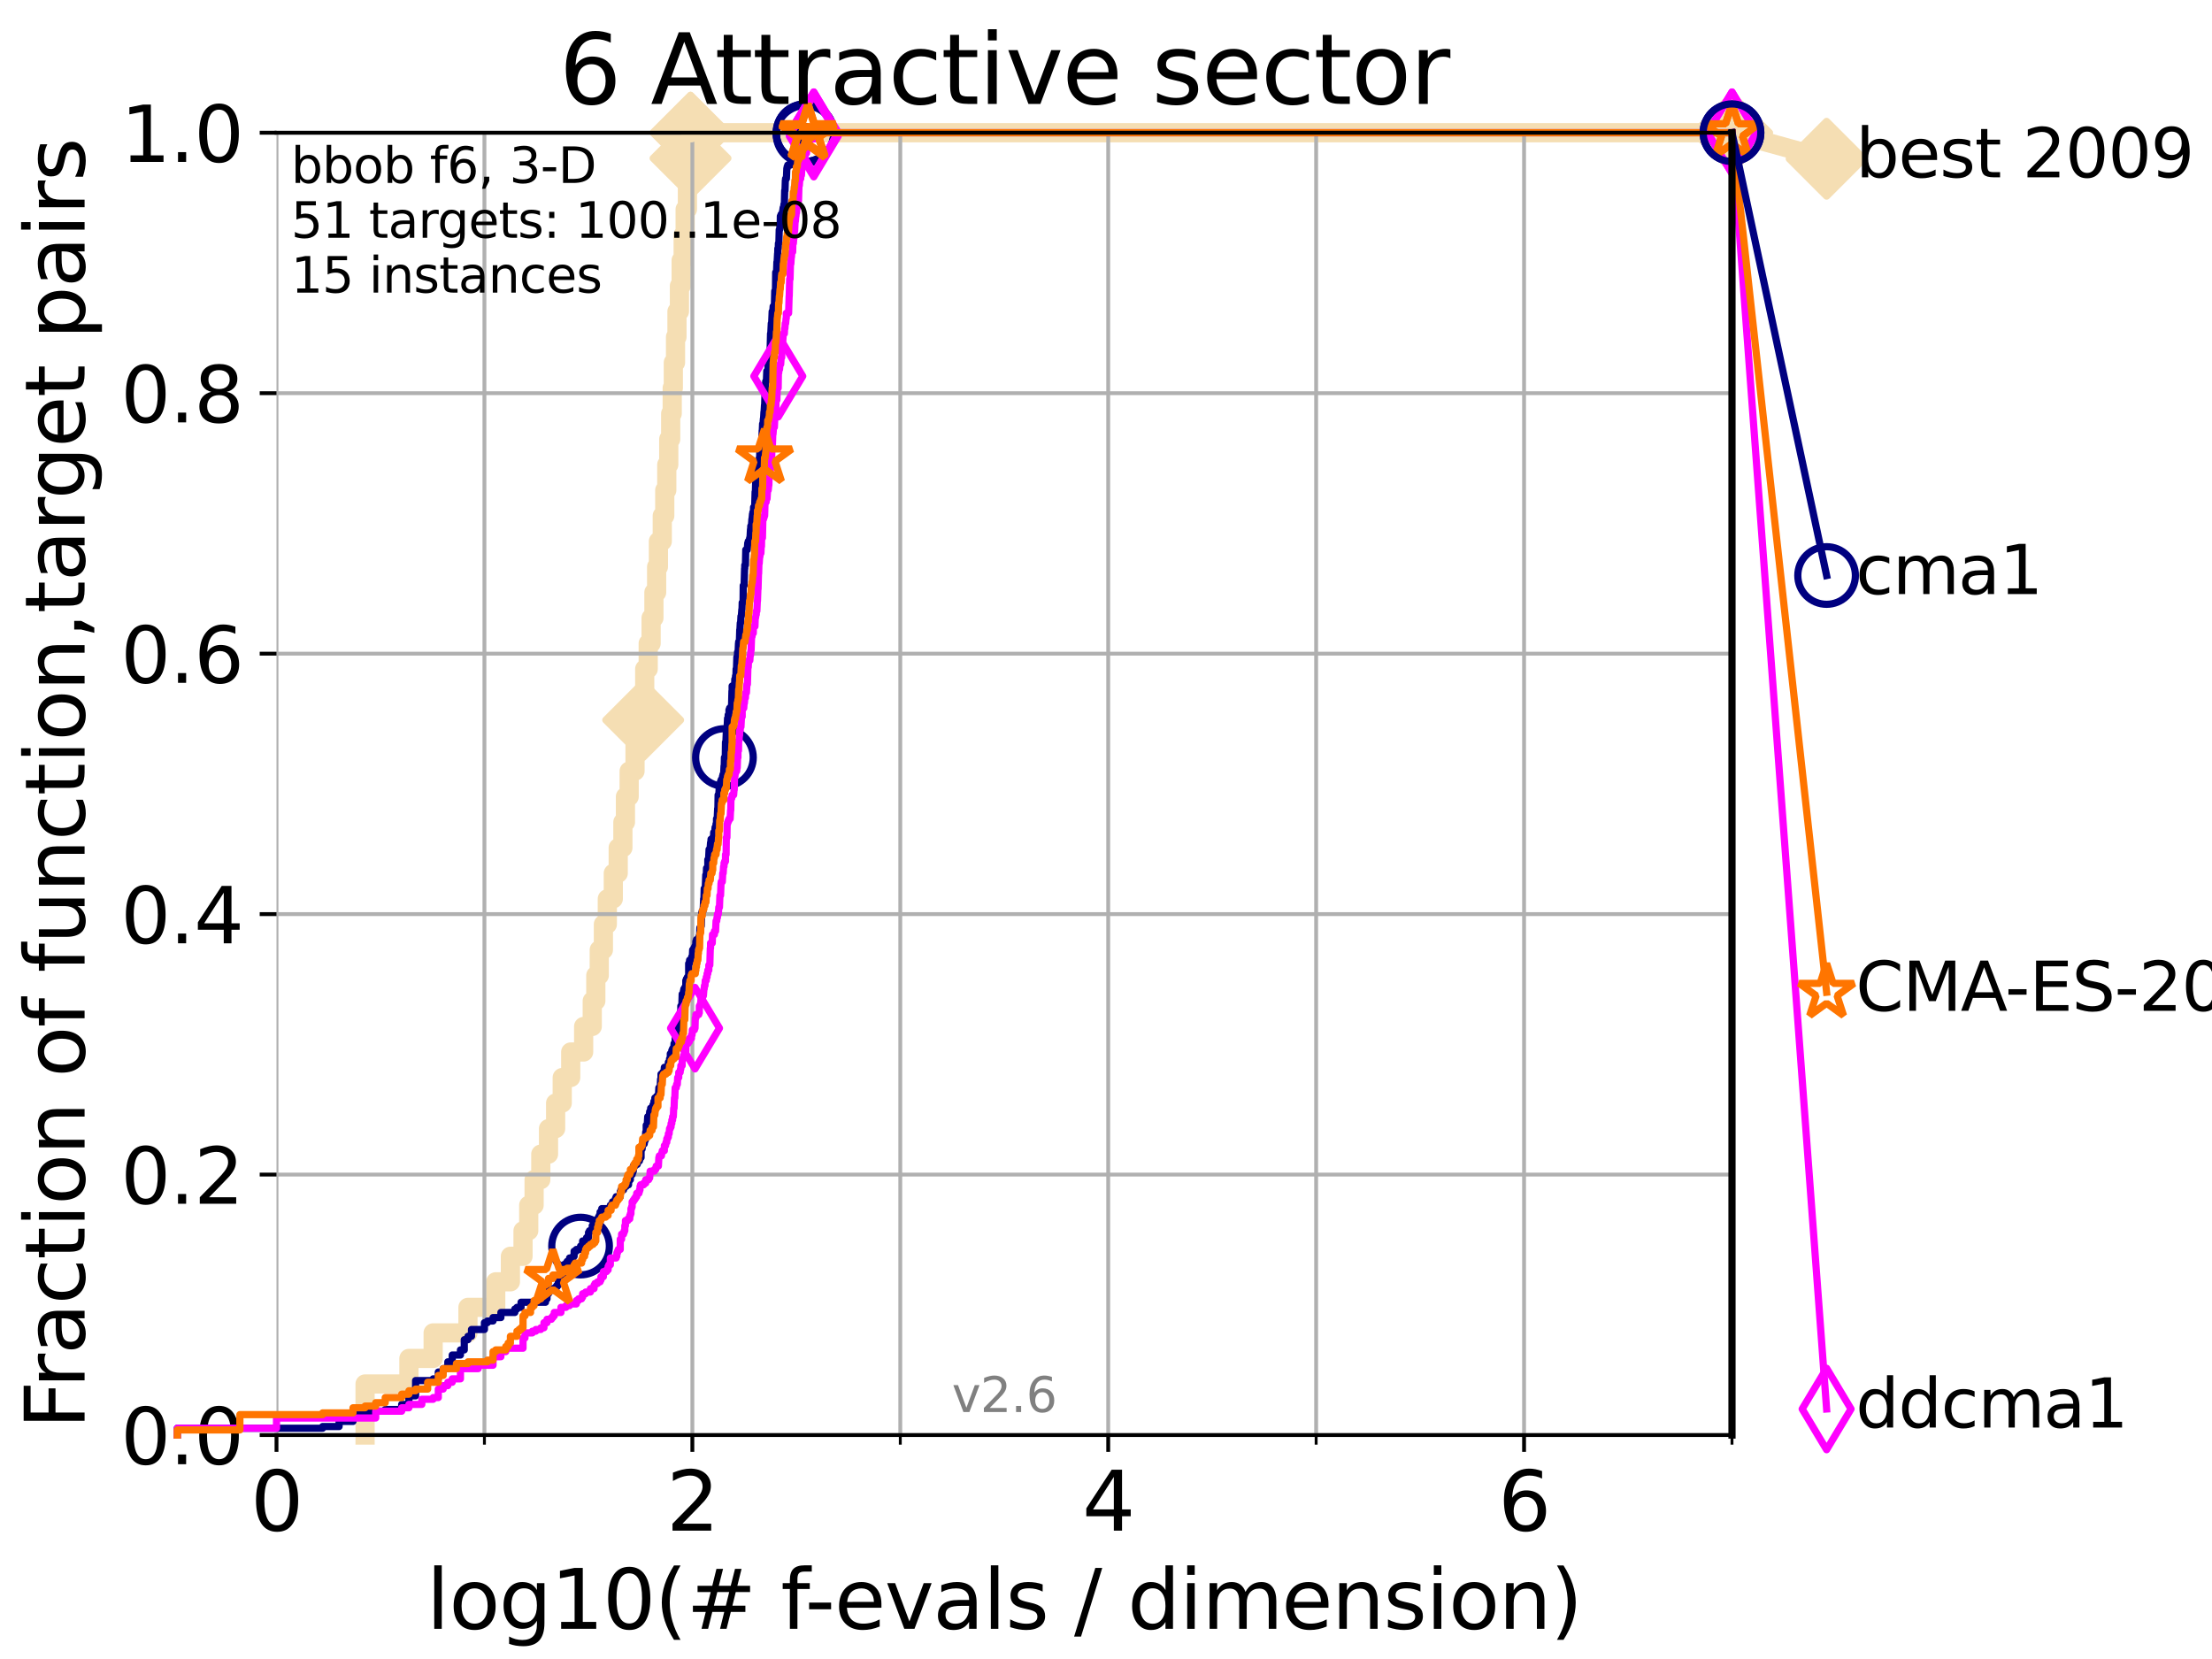 <?xml version="1.0" encoding="utf-8" standalone="no"?>
<!DOCTYPE svg PUBLIC "-//W3C//DTD SVG 1.1//EN"
  "http://www.w3.org/Graphics/SVG/1.1/DTD/svg11.dtd">
<svg xmlns:xlink="http://www.w3.org/1999/xlink" width="460.8pt" height="345.6pt" viewBox="0 0 460.8 345.6" xmlns="http://www.w3.org/2000/svg" version="1.1">
 <defs>
  <style type="text/css">*{stroke-linejoin: round; stroke-linecap: butt}</style>
 </defs>
 <g id="figure_1">
  <g id="patch_1">
   <path d="M 0 345.6 
L 460.8 345.6 
L 460.8 0 
L 0 0 
z
" style="fill: #ffffff"/>
  </g>
  <g id="axes_1">
   <g id="patch_2">
    <path d="M 57.6 298.944 
L 360.806 298.944 
L 360.806 27.648 
L 57.6 27.648 
z
" style="fill: #ffffff"/>
   </g>
   <g id="line2d_1">
    <path d="M 76.051 298.944 
L 76.051 288.305 
L 85.184 288.305 
L 85.184 282.985 
L 90.231 282.985 
L 90.231 277.666 
L 97.485 277.666 
L 97.485 272.346 
L 103.27 272.346 
L 103.27 267.027 
L 106.327 267.027 
L 106.327 261.707 
L 108.956 261.707 
L 108.956 256.388 
L 110.145 256.388 
L 110.145 251.068 
L 111.262 251.068 
L 111.262 245.749 
L 112.657 245.749 
L 112.657 240.429 
L 114.265 240.429 
L 114.265 235.11 
L 115.747 235.11 
L 115.747 229.79 
L 117.121 229.79 
L 117.121 224.471 
L 118.89 224.471 
L 118.89 219.151 
L 121.582 219.151 
L 121.582 213.832 
L 123.375 213.832 
L 123.375 208.512 
L 124.12 208.512 
L 124.12 203.192 
L 124.837 203.192 
L 124.837 197.873 
L 125.696 197.873 
L 125.696 192.553 
L 126.517 192.553 
L 126.517 187.234 
L 127.761 187.234 
L 127.761 181.914 
L 128.786 181.914 
L 128.786 176.595 
L 129.759 176.595 
L 129.759 171.275 
L 130.292 171.275 
L 130.292 165.956 
L 131.065 165.956 
L 131.065 160.636 
L 132.287 160.636 
L 132.287 155.317 
L 133.098 155.317 
L 133.098 149.997 
L 133.983 149.997 
L 133.983 144.678 
L 134.305 144.678 
L 134.305 139.358 
L 135.034 139.358 
L 135.034 134.039 
L 135.638 134.039 
L 135.638 128.719 
L 136.223 128.719 
L 136.223 123.4 
L 136.79 123.4 
L 136.79 118.08 
L 137.159 118.08 
L 137.159 112.76 
L 137.963 112.76 
L 137.963 107.441 
L 138.481 107.441 
L 138.481 102.121 
L 138.902 102.121 
L 138.902 96.802 
L 139.314 96.802 
L 139.314 91.482 
L 139.717 91.482 
L 139.717 86.163 
L 140.033 86.163 
L 140.033 80.843 
L 140.266 80.843 
L 140.266 75.524 
L 140.725 75.524 
L 140.725 70.204 
L 141.025 70.204 
L 141.025 64.885 
L 141.538 64.885 
L 141.538 59.565 
L 141.897 59.565 
L 141.897 54.246 
L 142.318 54.246 
L 142.318 48.926 
L 142.73 48.926 
L 142.73 43.607 
L 143.199 43.607 
L 143.199 38.287 
L 143.657 38.287 
L 143.657 32.968 
L 143.85 32.968 
L 143.85 27.648 
L 360.806 27.648 
" style="fill: none; stroke: #f5deb3; stroke-width: 4; stroke-linecap: square"/>
   </g>
   <g id="line2d_2">
    <defs>
     <path id="m6d896e8488" d="M -0 7.778 
L 7.778 0 
L 0 -7.778 
L -7.778 -0 
z
" style="stroke: #f5deb3; stroke-width: 1.5; stroke-linejoin: miter"/>
    </defs>
    <g>
     <use xlink:href="#m6d896e8488" x="133.983" y="149.997" style="fill: #f5deb3; stroke: #f5deb3; stroke-width: 1.5; stroke-linejoin: miter"/>
     <use xlink:href="#m6d896e8488" x="143.85" y="32.968" style="fill: #f5deb3; stroke: #f5deb3; stroke-width: 1.5; stroke-linejoin: miter"/>
     <use xlink:href="#m6d896e8488" x="143.85" y="27.648" style="fill: #f5deb3; stroke: #f5deb3; stroke-width: 1.5; stroke-linejoin: miter"/>
     <use xlink:href="#m6d896e8488" x="143.85" y="27.648" style="fill: #f5deb3; stroke: #f5deb3; stroke-width: 1.5; stroke-linejoin: miter"/>
     <use xlink:href="#m6d896e8488" x="360.806" y="27.648" style="fill: #f5deb3; stroke: #f5deb3; stroke-width: 1.5; stroke-linejoin: miter"/>
    </g>
   </g>
   <g id="line2d_3">
    <path style="fill: none; stroke: #f5deb3; stroke-width: 4; stroke-linecap: square"/>
    <g/>
   </g>
   <g id="line2d_4">
    <path d="M 360.806 27.648 
L 380.515 33.074 
" style="fill: none; stroke: #f5deb3; stroke-width: 4; stroke-linecap: square"/>
    <g>
     <use xlink:href="#m6d896e8488" x="360.806" y="27.648" style="fill: #f5deb3; stroke: #f5deb3; stroke-width: 1.5; stroke-linejoin: miter"/>
     <use xlink:href="#m6d896e8488" x="380.515" y="33.074" style="fill: #f5deb3; stroke: #f5deb3; stroke-width: 1.5; stroke-linejoin: miter"/>
    </g>
   </g>
   <g id="matplotlib.axis_1">
    <g id="xtick_1">
     <g id="line2d_5">
      <path d="M 57.6 298.944 
L 57.6 27.648 
" clip-path="url(#p710f9e6481)" style="fill: none; stroke: #b0b0b0; stroke-width: 0.8; stroke-linecap: square"/>
     </g>
     <g id="line2d_6">
      <defs>
       <path id="m96464cae14" d="M 0 0 
L 0 3.5 
" style="stroke: #000000; stroke-width: 0.8"/>
      </defs>
      <g>
       <use xlink:href="#m96464cae14" x="57.6" y="298.944" style="stroke: #000000; stroke-width: 0.8"/>
      </g>
     </g>
     <g id="text_1">
      <!-- 0 -->
      <g transform="translate(52.192 318.861)scale(0.17 -0.17)">
       <defs>
        <path id="DejaVuSans-30" d="M 2034 4250 
Q 1547 4250 1301 3770 
Q 1056 3291 1056 2328 
Q 1056 1369 1301 889 
Q 1547 409 2034 409 
Q 2525 409 2770 889 
Q 3016 1369 3016 2328 
Q 3016 3291 2770 3770 
Q 2525 4250 2034 4250 
z
M 2034 4750 
Q 2819 4750 3233 4129 
Q 3647 3509 3647 2328 
Q 3647 1150 3233 529 
Q 2819 -91 2034 -91 
Q 1250 -91 836 529 
Q 422 1150 422 2328 
Q 422 3509 836 4129 
Q 1250 4750 2034 4750 
z
" transform="scale(0.016)"/>
       </defs>
       <use xlink:href="#DejaVuSans-30"/>
      </g>
     </g>
    </g>
    <g id="xtick_2">
     <g id="line2d_7">
      <path d="M 144.23 298.944 
L 144.23 27.648 
" clip-path="url(#p710f9e6481)" style="fill: none; stroke: #b0b0b0; stroke-width: 0.8; stroke-linecap: square"/>
     </g>
     <g id="line2d_8">
      <g>
       <use xlink:href="#m96464cae14" x="144.23" y="298.944" style="stroke: #000000; stroke-width: 0.8"/>
      </g>
     </g>
     <g id="text_2">
      <!-- 2 -->
      <g transform="translate(138.822 318.861)scale(0.17 -0.17)">
       <defs>
        <path id="DejaVuSans-32" d="M 1228 531 
L 3431 531 
L 3431 0 
L 469 0 
L 469 531 
Q 828 903 1448 1529 
Q 2069 2156 2228 2338 
Q 2531 2678 2651 2914 
Q 2772 3150 2772 3378 
Q 2772 3750 2511 3984 
Q 2250 4219 1831 4219 
Q 1534 4219 1204 4116 
Q 875 4013 500 3803 
L 500 4441 
Q 881 4594 1212 4672 
Q 1544 4750 1819 4750 
Q 2544 4750 2975 4387 
Q 3406 4025 3406 3419 
Q 3406 3131 3298 2873 
Q 3191 2616 2906 2266 
Q 2828 2175 2409 1742 
Q 1991 1309 1228 531 
z
" transform="scale(0.016)"/>
       </defs>
       <use xlink:href="#DejaVuSans-32"/>
      </g>
     </g>
    </g>
    <g id="xtick_3">
     <g id="line2d_9">
      <path d="M 230.861 298.944 
L 230.861 27.648 
" clip-path="url(#p710f9e6481)" style="fill: none; stroke: #b0b0b0; stroke-width: 0.8; stroke-linecap: square"/>
     </g>
     <g id="line2d_10">
      <g>
       <use xlink:href="#m96464cae14" x="230.861" y="298.944" style="stroke: #000000; stroke-width: 0.8"/>
      </g>
     </g>
     <g id="text_3">
      <!-- 4 -->
      <g transform="translate(225.453 318.861)scale(0.17 -0.17)">
       <defs>
        <path id="DejaVuSans-34" d="M 2419 4116 
L 825 1625 
L 2419 1625 
L 2419 4116 
z
M 2253 4666 
L 3047 4666 
L 3047 1625 
L 3713 1625 
L 3713 1100 
L 3047 1100 
L 3047 0 
L 2419 0 
L 2419 1100 
L 313 1100 
L 313 1709 
L 2253 4666 
z
" transform="scale(0.016)"/>
       </defs>
       <use xlink:href="#DejaVuSans-34"/>
      </g>
     </g>
    </g>
    <g id="xtick_4">
     <g id="line2d_11">
      <path d="M 317.491 298.944 
L 317.491 27.648 
" clip-path="url(#p710f9e6481)" style="fill: none; stroke: #b0b0b0; stroke-width: 0.8; stroke-linecap: square"/>
     </g>
     <g id="line2d_12">
      <g>
       <use xlink:href="#m96464cae14" x="317.491" y="298.944" style="stroke: #000000; stroke-width: 0.8"/>
      </g>
     </g>
     <g id="text_4">
      <!-- 6 -->
      <g transform="translate(312.083 318.861)scale(0.17 -0.17)">
       <defs>
        <path id="DejaVuSans-36" d="M 2113 2584 
Q 1688 2584 1439 2293 
Q 1191 2003 1191 1497 
Q 1191 994 1439 701 
Q 1688 409 2113 409 
Q 2538 409 2786 701 
Q 3034 994 3034 1497 
Q 3034 2003 2786 2293 
Q 2538 2584 2113 2584 
z
M 3366 4563 
L 3366 3988 
Q 3128 4100 2886 4159 
Q 2644 4219 2406 4219 
Q 1781 4219 1451 3797 
Q 1122 3375 1075 2522 
Q 1259 2794 1537 2939 
Q 1816 3084 2150 3084 
Q 2853 3084 3261 2657 
Q 3669 2231 3669 1497 
Q 3669 778 3244 343 
Q 2819 -91 2113 -91 
Q 1303 -91 875 529 
Q 447 1150 447 2328 
Q 447 3434 972 4092 
Q 1497 4750 2381 4750 
Q 2619 4750 2861 4703 
Q 3103 4656 3366 4563 
z
" transform="scale(0.016)"/>
       </defs>
       <use xlink:href="#DejaVuSans-36"/>
      </g>
     </g>
    </g>
    <g id="xtick_5">
     <g id="line2d_13">
      <path d="M 100.915 298.944 
L 100.915 27.648 
" clip-path="url(#p710f9e6481)" style="fill: none; stroke: #b0b0b0; stroke-width: 0.8; stroke-linecap: square"/>
     </g>
     <g id="line2d_14">
      <defs>
       <path id="mc9d6b85ff2" d="M 0 0 
L 0 2 
" style="stroke: #000000; stroke-width: 0.6"/>
      </defs>
      <g>
       <use xlink:href="#mc9d6b85ff2" x="100.915" y="298.944" style="stroke: #000000; stroke-width: 0.6"/>
      </g>
     </g>
    </g>
    <g id="xtick_6">
     <g id="line2d_15">
      <path d="M 187.546 298.944 
L 187.546 27.648 
" clip-path="url(#p710f9e6481)" style="fill: none; stroke: #b0b0b0; stroke-width: 0.8; stroke-linecap: square"/>
     </g>
     <g id="line2d_16">
      <g>
       <use xlink:href="#mc9d6b85ff2" x="187.546" y="298.944" style="stroke: #000000; stroke-width: 0.6"/>
      </g>
     </g>
    </g>
    <g id="xtick_7">
     <g id="line2d_17">
      <path d="M 274.176 298.944 
L 274.176 27.648 
" clip-path="url(#p710f9e6481)" style="fill: none; stroke: #b0b0b0; stroke-width: 0.8; stroke-linecap: square"/>
     </g>
     <g id="line2d_18">
      <g>
       <use xlink:href="#mc9d6b85ff2" x="274.176" y="298.944" style="stroke: #000000; stroke-width: 0.6"/>
      </g>
     </g>
    </g>
    <g id="xtick_8">
     <g id="line2d_19">
      <path d="M 360.806 298.944 
L 360.806 27.648 
" clip-path="url(#p710f9e6481)" style="fill: none; stroke: #b0b0b0; stroke-width: 0.8; stroke-linecap: square"/>
     </g>
     <g id="line2d_20">
      <g>
       <use xlink:href="#mc9d6b85ff2" x="360.806" y="298.944" style="stroke: #000000; stroke-width: 0.6"/>
      </g>
     </g>
    </g>
    <g id="text_5">
     <!-- log10(# f-evals / dimension) -->
     <g transform="translate(88.823 339.314)scale(0.17 -0.17)">
      <defs>
       <path id="DejaVuSans-6c" d="M 603 4863 
L 1178 4863 
L 1178 0 
L 603 0 
L 603 4863 
z
" transform="scale(0.016)"/>
       <path id="DejaVuSans-6f" d="M 1959 3097 
Q 1497 3097 1228 2736 
Q 959 2375 959 1747 
Q 959 1119 1226 758 
Q 1494 397 1959 397 
Q 2419 397 2687 759 
Q 2956 1122 2956 1747 
Q 2956 2369 2687 2733 
Q 2419 3097 1959 3097 
z
M 1959 3584 
Q 2709 3584 3137 3096 
Q 3566 2609 3566 1747 
Q 3566 888 3137 398 
Q 2709 -91 1959 -91 
Q 1206 -91 779 398 
Q 353 888 353 1747 
Q 353 2609 779 3096 
Q 1206 3584 1959 3584 
z
" transform="scale(0.016)"/>
       <path id="DejaVuSans-67" d="M 2906 1791 
Q 2906 2416 2648 2759 
Q 2391 3103 1925 3103 
Q 1463 3103 1205 2759 
Q 947 2416 947 1791 
Q 947 1169 1205 825 
Q 1463 481 1925 481 
Q 2391 481 2648 825 
Q 2906 1169 2906 1791 
z
M 3481 434 
Q 3481 -459 3084 -895 
Q 2688 -1331 1869 -1331 
Q 1566 -1331 1297 -1286 
Q 1028 -1241 775 -1147 
L 775 -588 
Q 1028 -725 1275 -790 
Q 1522 -856 1778 -856 
Q 2344 -856 2625 -561 
Q 2906 -266 2906 331 
L 2906 616 
Q 2728 306 2450 153 
Q 2172 0 1784 0 
Q 1141 0 747 490 
Q 353 981 353 1791 
Q 353 2603 747 3093 
Q 1141 3584 1784 3584 
Q 2172 3584 2450 3431 
Q 2728 3278 2906 2969 
L 2906 3500 
L 3481 3500 
L 3481 434 
z
" transform="scale(0.016)"/>
       <path id="DejaVuSans-31" d="M 794 531 
L 1825 531 
L 1825 4091 
L 703 3866 
L 703 4441 
L 1819 4666 
L 2450 4666 
L 2450 531 
L 3481 531 
L 3481 0 
L 794 0 
L 794 531 
z
" transform="scale(0.016)"/>
       <path id="DejaVuSans-28" d="M 1984 4856 
Q 1566 4138 1362 3434 
Q 1159 2731 1159 2009 
Q 1159 1288 1364 580 
Q 1569 -128 1984 -844 
L 1484 -844 
Q 1016 -109 783 600 
Q 550 1309 550 2009 
Q 550 2706 781 3412 
Q 1013 4119 1484 4856 
L 1984 4856 
z
" transform="scale(0.016)"/>
       <path id="DejaVuSans-23" d="M 3272 2816 
L 2363 2816 
L 2100 1772 
L 3016 1772 
L 3272 2816 
z
M 2803 4594 
L 2478 3297 
L 3391 3297 
L 3719 4594 
L 4219 4594 
L 3897 3297 
L 4872 3297 
L 4872 2816 
L 3775 2816 
L 3519 1772 
L 4513 1772 
L 4513 1294 
L 3397 1294 
L 3072 0 
L 2572 0 
L 2894 1294 
L 1978 1294 
L 1656 0 
L 1153 0 
L 1478 1294 
L 494 1294 
L 494 1772 
L 1594 1772 
L 1856 2816 
L 850 2816 
L 850 3297 
L 1978 3297 
L 2297 4594 
L 2803 4594 
z
" transform="scale(0.016)"/>
       <path id="DejaVuSans-20" transform="scale(0.016)"/>
       <path id="DejaVuSans-66" d="M 2375 4863 
L 2375 4384 
L 1825 4384 
Q 1516 4384 1395 4259 
Q 1275 4134 1275 3809 
L 1275 3500 
L 2222 3500 
L 2222 3053 
L 1275 3053 
L 1275 0 
L 697 0 
L 697 3053 
L 147 3053 
L 147 3500 
L 697 3500 
L 697 3744 
Q 697 4328 969 4595 
Q 1241 4863 1831 4863 
L 2375 4863 
z
" transform="scale(0.016)"/>
       <path id="DejaVuSans-2d" d="M 313 2009 
L 1997 2009 
L 1997 1497 
L 313 1497 
L 313 2009 
z
" transform="scale(0.016)"/>
       <path id="DejaVuSans-65" d="M 3597 1894 
L 3597 1613 
L 953 1613 
Q 991 1019 1311 708 
Q 1631 397 2203 397 
Q 2534 397 2845 478 
Q 3156 559 3463 722 
L 3463 178 
Q 3153 47 2828 -22 
Q 2503 -91 2169 -91 
Q 1331 -91 842 396 
Q 353 884 353 1716 
Q 353 2575 817 3079 
Q 1281 3584 2069 3584 
Q 2775 3584 3186 3129 
Q 3597 2675 3597 1894 
z
M 3022 2063 
Q 3016 2534 2758 2815 
Q 2500 3097 2075 3097 
Q 1594 3097 1305 2825 
Q 1016 2553 972 2059 
L 3022 2063 
z
" transform="scale(0.016)"/>
       <path id="DejaVuSans-76" d="M 191 3500 
L 800 3500 
L 1894 563 
L 2988 3500 
L 3597 3500 
L 2284 0 
L 1503 0 
L 191 3500 
z
" transform="scale(0.016)"/>
       <path id="DejaVuSans-61" d="M 2194 1759 
Q 1497 1759 1228 1600 
Q 959 1441 959 1056 
Q 959 750 1161 570 
Q 1363 391 1709 391 
Q 2188 391 2477 730 
Q 2766 1069 2766 1631 
L 2766 1759 
L 2194 1759 
z
M 3341 1997 
L 3341 0 
L 2766 0 
L 2766 531 
Q 2569 213 2275 61 
Q 1981 -91 1556 -91 
Q 1019 -91 701 211 
Q 384 513 384 1019 
Q 384 1609 779 1909 
Q 1175 2209 1959 2209 
L 2766 2209 
L 2766 2266 
Q 2766 2663 2505 2880 
Q 2244 3097 1772 3097 
Q 1472 3097 1187 3025 
Q 903 2953 641 2809 
L 641 3341 
Q 956 3463 1253 3523 
Q 1550 3584 1831 3584 
Q 2591 3584 2966 3190 
Q 3341 2797 3341 1997 
z
" transform="scale(0.016)"/>
       <path id="DejaVuSans-73" d="M 2834 3397 
L 2834 2853 
Q 2591 2978 2328 3040 
Q 2066 3103 1784 3103 
Q 1356 3103 1142 2972 
Q 928 2841 928 2578 
Q 928 2378 1081 2264 
Q 1234 2150 1697 2047 
L 1894 2003 
Q 2506 1872 2764 1633 
Q 3022 1394 3022 966 
Q 3022 478 2636 193 
Q 2250 -91 1575 -91 
Q 1294 -91 989 -36 
Q 684 19 347 128 
L 347 722 
Q 666 556 975 473 
Q 1284 391 1588 391 
Q 1994 391 2212 530 
Q 2431 669 2431 922 
Q 2431 1156 2273 1281 
Q 2116 1406 1581 1522 
L 1381 1569 
Q 847 1681 609 1914 
Q 372 2147 372 2553 
Q 372 3047 722 3315 
Q 1072 3584 1716 3584 
Q 2034 3584 2315 3537 
Q 2597 3491 2834 3397 
z
" transform="scale(0.016)"/>
       <path id="DejaVuSans-2f" d="M 1625 4666 
L 2156 4666 
L 531 -594 
L 0 -594 
L 1625 4666 
z
" transform="scale(0.016)"/>
       <path id="DejaVuSans-64" d="M 2906 2969 
L 2906 4863 
L 3481 4863 
L 3481 0 
L 2906 0 
L 2906 525 
Q 2725 213 2448 61 
Q 2172 -91 1784 -91 
Q 1150 -91 751 415 
Q 353 922 353 1747 
Q 353 2572 751 3078 
Q 1150 3584 1784 3584 
Q 2172 3584 2448 3432 
Q 2725 3281 2906 2969 
z
M 947 1747 
Q 947 1113 1208 752 
Q 1469 391 1925 391 
Q 2381 391 2643 752 
Q 2906 1113 2906 1747 
Q 2906 2381 2643 2742 
Q 2381 3103 1925 3103 
Q 1469 3103 1208 2742 
Q 947 2381 947 1747 
z
" transform="scale(0.016)"/>
       <path id="DejaVuSans-69" d="M 603 3500 
L 1178 3500 
L 1178 0 
L 603 0 
L 603 3500 
z
M 603 4863 
L 1178 4863 
L 1178 4134 
L 603 4134 
L 603 4863 
z
" transform="scale(0.016)"/>
       <path id="DejaVuSans-6d" d="M 3328 2828 
Q 3544 3216 3844 3400 
Q 4144 3584 4550 3584 
Q 5097 3584 5394 3201 
Q 5691 2819 5691 2113 
L 5691 0 
L 5113 0 
L 5113 2094 
Q 5113 2597 4934 2840 
Q 4756 3084 4391 3084 
Q 3944 3084 3684 2787 
Q 3425 2491 3425 1978 
L 3425 0 
L 2847 0 
L 2847 2094 
Q 2847 2600 2669 2842 
Q 2491 3084 2119 3084 
Q 1678 3084 1418 2786 
Q 1159 2488 1159 1978 
L 1159 0 
L 581 0 
L 581 3500 
L 1159 3500 
L 1159 2956 
Q 1356 3278 1631 3431 
Q 1906 3584 2284 3584 
Q 2666 3584 2933 3390 
Q 3200 3197 3328 2828 
z
" transform="scale(0.016)"/>
       <path id="DejaVuSans-6e" d="M 3513 2113 
L 3513 0 
L 2938 0 
L 2938 2094 
Q 2938 2591 2744 2837 
Q 2550 3084 2163 3084 
Q 1697 3084 1428 2787 
Q 1159 2491 1159 1978 
L 1159 0 
L 581 0 
L 581 3500 
L 1159 3500 
L 1159 2956 
Q 1366 3272 1645 3428 
Q 1925 3584 2291 3584 
Q 2894 3584 3203 3211 
Q 3513 2838 3513 2113 
z
" transform="scale(0.016)"/>
       <path id="DejaVuSans-29" d="M 513 4856 
L 1013 4856 
Q 1481 4119 1714 3412 
Q 1947 2706 1947 2009 
Q 1947 1309 1714 600 
Q 1481 -109 1013 -844 
L 513 -844 
Q 928 -128 1133 580 
Q 1338 1288 1338 2009 
Q 1338 2731 1133 3434 
Q 928 4138 513 4856 
z
" transform="scale(0.016)"/>
      </defs>
      <use xlink:href="#DejaVuSans-6c"/>
      <use xlink:href="#DejaVuSans-6f" x="27.783"/>
      <use xlink:href="#DejaVuSans-67" x="88.965"/>
      <use xlink:href="#DejaVuSans-31" x="152.441"/>
      <use xlink:href="#DejaVuSans-30" x="216.064"/>
      <use xlink:href="#DejaVuSans-28" x="279.688"/>
      <use xlink:href="#DejaVuSans-23" x="318.701"/>
      <use xlink:href="#DejaVuSans-20" x="402.49"/>
      <use xlink:href="#DejaVuSans-66" x="434.277"/>
      <use xlink:href="#DejaVuSans-2d" x="463.982"/>
      <use xlink:href="#DejaVuSans-65" x="500.066"/>
      <use xlink:href="#DejaVuSans-76" x="561.59"/>
      <use xlink:href="#DejaVuSans-61" x="620.77"/>
      <use xlink:href="#DejaVuSans-6c" x="682.049"/>
      <use xlink:href="#DejaVuSans-73" x="709.832"/>
      <use xlink:href="#DejaVuSans-20" x="761.932"/>
      <use xlink:href="#DejaVuSans-2f" x="793.719"/>
      <use xlink:href="#DejaVuSans-20" x="827.41"/>
      <use xlink:href="#DejaVuSans-64" x="859.197"/>
      <use xlink:href="#DejaVuSans-69" x="922.674"/>
      <use xlink:href="#DejaVuSans-6d" x="950.457"/>
      <use xlink:href="#DejaVuSans-65" x="1047.869"/>
      <use xlink:href="#DejaVuSans-6e" x="1109.393"/>
      <use xlink:href="#DejaVuSans-73" x="1172.771"/>
      <use xlink:href="#DejaVuSans-69" x="1224.871"/>
      <use xlink:href="#DejaVuSans-6f" x="1252.654"/>
      <use xlink:href="#DejaVuSans-6e" x="1313.836"/>
      <use xlink:href="#DejaVuSans-29" x="1377.215"/>
     </g>
    </g>
   </g>
   <g id="matplotlib.axis_2">
    <g id="ytick_1">
     <g id="line2d_21">
      <path d="M 57.6 298.944 
L 360.806 298.944 
" clip-path="url(#p710f9e6481)" style="fill: none; stroke: #b0b0b0; stroke-width: 0.8; stroke-linecap: square"/>
     </g>
     <g id="line2d_22">
      <defs>
       <path id="m9c657b254b" d="M 0 0 
L -3.5 0 
" style="stroke: #000000; stroke-width: 0.8"/>
      </defs>
      <g>
       <use xlink:href="#m9c657b254b" x="57.6" y="298.944" style="stroke: #000000; stroke-width: 0.8"/>
      </g>
     </g>
     <g id="text_6">
      <!-- 0.0 -->
      <g transform="translate(25.155 305.023)scale(0.16 -0.16)">
       <defs>
        <path id="DejaVuSans-2e" d="M 684 794 
L 1344 794 
L 1344 0 
L 684 0 
L 684 794 
z
" transform="scale(0.016)"/>
       </defs>
       <use xlink:href="#DejaVuSans-30"/>
       <use xlink:href="#DejaVuSans-2e" x="63.623"/>
       <use xlink:href="#DejaVuSans-30" x="95.41"/>
      </g>
     </g>
    </g>
    <g id="ytick_2">
     <g id="line2d_23">
      <path d="M 57.6 244.685 
L 360.806 244.685 
" clip-path="url(#p710f9e6481)" style="fill: none; stroke: #b0b0b0; stroke-width: 0.8; stroke-linecap: square"/>
     </g>
     <g id="line2d_24">
      <g>
       <use xlink:href="#m9c657b254b" x="57.6" y="244.685" style="stroke: #000000; stroke-width: 0.8"/>
      </g>
     </g>
     <g id="text_7">
      <!-- 0.2 -->
      <g transform="translate(25.155 250.764)scale(0.16 -0.16)">
       <use xlink:href="#DejaVuSans-30"/>
       <use xlink:href="#DejaVuSans-2e" x="63.623"/>
       <use xlink:href="#DejaVuSans-32" x="95.41"/>
      </g>
     </g>
    </g>
    <g id="ytick_3">
     <g id="line2d_25">
      <path d="M 57.6 190.426 
L 360.806 190.426 
" clip-path="url(#p710f9e6481)" style="fill: none; stroke: #b0b0b0; stroke-width: 0.8; stroke-linecap: square"/>
     </g>
     <g id="line2d_26">
      <g>
       <use xlink:href="#m9c657b254b" x="57.6" y="190.426" style="stroke: #000000; stroke-width: 0.8"/>
      </g>
     </g>
     <g id="text_8">
      <!-- 0.4 -->
      <g transform="translate(25.155 196.504)scale(0.16 -0.16)">
       <use xlink:href="#DejaVuSans-30"/>
       <use xlink:href="#DejaVuSans-2e" x="63.623"/>
       <use xlink:href="#DejaVuSans-34" x="95.41"/>
      </g>
     </g>
    </g>
    <g id="ytick_4">
     <g id="line2d_27">
      <path d="M 57.6 136.166 
L 360.806 136.166 
" clip-path="url(#p710f9e6481)" style="fill: none; stroke: #b0b0b0; stroke-width: 0.8; stroke-linecap: square"/>
     </g>
     <g id="line2d_28">
      <g>
       <use xlink:href="#m9c657b254b" x="57.6" y="136.166" style="stroke: #000000; stroke-width: 0.8"/>
      </g>
     </g>
     <g id="text_9">
      <!-- 0.6 -->
      <g transform="translate(25.155 142.245)scale(0.16 -0.16)">
       <use xlink:href="#DejaVuSans-30"/>
       <use xlink:href="#DejaVuSans-2e" x="63.623"/>
       <use xlink:href="#DejaVuSans-36" x="95.41"/>
      </g>
     </g>
    </g>
    <g id="ytick_5">
     <g id="line2d_29">
      <path d="M 57.6 81.907 
L 360.806 81.907 
" clip-path="url(#p710f9e6481)" style="fill: none; stroke: #b0b0b0; stroke-width: 0.8; stroke-linecap: square"/>
     </g>
     <g id="line2d_30">
      <g>
       <use xlink:href="#m9c657b254b" x="57.6" y="81.907" style="stroke: #000000; stroke-width: 0.8"/>
      </g>
     </g>
     <g id="text_10">
      <!-- 0.8 -->
      <g transform="translate(25.155 87.986)scale(0.16 -0.16)">
       <defs>
        <path id="DejaVuSans-38" d="M 2034 2216 
Q 1584 2216 1326 1975 
Q 1069 1734 1069 1313 
Q 1069 891 1326 650 
Q 1584 409 2034 409 
Q 2484 409 2743 651 
Q 3003 894 3003 1313 
Q 3003 1734 2745 1975 
Q 2488 2216 2034 2216 
z
M 1403 2484 
Q 997 2584 770 2862 
Q 544 3141 544 3541 
Q 544 4100 942 4425 
Q 1341 4750 2034 4750 
Q 2731 4750 3128 4425 
Q 3525 4100 3525 3541 
Q 3525 3141 3298 2862 
Q 3072 2584 2669 2484 
Q 3125 2378 3379 2068 
Q 3634 1759 3634 1313 
Q 3634 634 3220 271 
Q 2806 -91 2034 -91 
Q 1263 -91 848 271 
Q 434 634 434 1313 
Q 434 1759 690 2068 
Q 947 2378 1403 2484 
z
M 1172 3481 
Q 1172 3119 1398 2916 
Q 1625 2713 2034 2713 
Q 2441 2713 2670 2916 
Q 2900 3119 2900 3481 
Q 2900 3844 2670 4047 
Q 2441 4250 2034 4250 
Q 1625 4250 1398 4047 
Q 1172 3844 1172 3481 
z
" transform="scale(0.016)"/>
       </defs>
       <use xlink:href="#DejaVuSans-30"/>
       <use xlink:href="#DejaVuSans-2e" x="63.623"/>
       <use xlink:href="#DejaVuSans-38" x="95.41"/>
      </g>
     </g>
    </g>
    <g id="ytick_6">
     <g id="line2d_31">
      <path d="M 57.6 27.648 
L 360.806 27.648 
" clip-path="url(#p710f9e6481)" style="fill: none; stroke: #b0b0b0; stroke-width: 0.8; stroke-linecap: square"/>
     </g>
     <g id="line2d_32">
      <g>
       <use xlink:href="#m9c657b254b" x="57.6" y="27.648" style="stroke: #000000; stroke-width: 0.8"/>
      </g>
     </g>
     <g id="text_11">
      <!-- 1.0 -->
      <g transform="translate(25.155 33.727)scale(0.16 -0.16)">
       <use xlink:href="#DejaVuSans-31"/>
       <use xlink:href="#DejaVuSans-2e" x="63.623"/>
       <use xlink:href="#DejaVuSans-30" x="95.41"/>
      </g>
     </g>
    </g>
    <g id="text_12">
     <!-- Fraction of function,target pairs -->
     <g transform="translate(17.62 297.681)rotate(-90)scale(0.17 -0.17)">
      <defs>
       <path id="DejaVuSans-46" d="M 628 4666 
L 3309 4666 
L 3309 4134 
L 1259 4134 
L 1259 2759 
L 3109 2759 
L 3109 2228 
L 1259 2228 
L 1259 0 
L 628 0 
L 628 4666 
z
" transform="scale(0.016)"/>
       <path id="DejaVuSans-72" d="M 2631 2963 
Q 2534 3019 2420 3045 
Q 2306 3072 2169 3072 
Q 1681 3072 1420 2755 
Q 1159 2438 1159 1844 
L 1159 0 
L 581 0 
L 581 3500 
L 1159 3500 
L 1159 2956 
Q 1341 3275 1631 3429 
Q 1922 3584 2338 3584 
Q 2397 3584 2469 3576 
Q 2541 3569 2628 3553 
L 2631 2963 
z
" transform="scale(0.016)"/>
       <path id="DejaVuSans-63" d="M 3122 3366 
L 3122 2828 
Q 2878 2963 2633 3030 
Q 2388 3097 2138 3097 
Q 1578 3097 1268 2742 
Q 959 2388 959 1747 
Q 959 1106 1268 751 
Q 1578 397 2138 397 
Q 2388 397 2633 464 
Q 2878 531 3122 666 
L 3122 134 
Q 2881 22 2623 -34 
Q 2366 -91 2075 -91 
Q 1284 -91 818 406 
Q 353 903 353 1747 
Q 353 2603 823 3093 
Q 1294 3584 2113 3584 
Q 2378 3584 2631 3529 
Q 2884 3475 3122 3366 
z
" transform="scale(0.016)"/>
       <path id="DejaVuSans-74" d="M 1172 4494 
L 1172 3500 
L 2356 3500 
L 2356 3053 
L 1172 3053 
L 1172 1153 
Q 1172 725 1289 603 
Q 1406 481 1766 481 
L 2356 481 
L 2356 0 
L 1766 0 
Q 1100 0 847 248 
Q 594 497 594 1153 
L 594 3053 
L 172 3053 
L 172 3500 
L 594 3500 
L 594 4494 
L 1172 4494 
z
" transform="scale(0.016)"/>
       <path id="DejaVuSans-75" d="M 544 1381 
L 544 3500 
L 1119 3500 
L 1119 1403 
Q 1119 906 1312 657 
Q 1506 409 1894 409 
Q 2359 409 2629 706 
Q 2900 1003 2900 1516 
L 2900 3500 
L 3475 3500 
L 3475 0 
L 2900 0 
L 2900 538 
Q 2691 219 2414 64 
Q 2138 -91 1772 -91 
Q 1169 -91 856 284 
Q 544 659 544 1381 
z
M 1991 3584 
L 1991 3584 
z
" transform="scale(0.016)"/>
       <path id="DejaVuSans-2c" d="M 750 794 
L 1409 794 
L 1409 256 
L 897 -744 
L 494 -744 
L 750 256 
L 750 794 
z
" transform="scale(0.016)"/>
       <path id="DejaVuSans-70" d="M 1159 525 
L 1159 -1331 
L 581 -1331 
L 581 3500 
L 1159 3500 
L 1159 2969 
Q 1341 3281 1617 3432 
Q 1894 3584 2278 3584 
Q 2916 3584 3314 3078 
Q 3713 2572 3713 1747 
Q 3713 922 3314 415 
Q 2916 -91 2278 -91 
Q 1894 -91 1617 61 
Q 1341 213 1159 525 
z
M 3116 1747 
Q 3116 2381 2855 2742 
Q 2594 3103 2138 3103 
Q 1681 3103 1420 2742 
Q 1159 2381 1159 1747 
Q 1159 1113 1420 752 
Q 1681 391 2138 391 
Q 2594 391 2855 752 
Q 3116 1113 3116 1747 
z
" transform="scale(0.016)"/>
      </defs>
      <use xlink:href="#DejaVuSans-46"/>
      <use xlink:href="#DejaVuSans-72" x="50.27"/>
      <use xlink:href="#DejaVuSans-61" x="91.383"/>
      <use xlink:href="#DejaVuSans-63" x="152.662"/>
      <use xlink:href="#DejaVuSans-74" x="207.643"/>
      <use xlink:href="#DejaVuSans-69" x="246.852"/>
      <use xlink:href="#DejaVuSans-6f" x="274.635"/>
      <use xlink:href="#DejaVuSans-6e" x="335.816"/>
      <use xlink:href="#DejaVuSans-20" x="399.195"/>
      <use xlink:href="#DejaVuSans-6f" x="430.982"/>
      <use xlink:href="#DejaVuSans-66" x="492.164"/>
      <use xlink:href="#DejaVuSans-20" x="527.369"/>
      <use xlink:href="#DejaVuSans-66" x="559.156"/>
      <use xlink:href="#DejaVuSans-75" x="594.361"/>
      <use xlink:href="#DejaVuSans-6e" x="657.74"/>
      <use xlink:href="#DejaVuSans-63" x="721.119"/>
      <use xlink:href="#DejaVuSans-74" x="776.1"/>
      <use xlink:href="#DejaVuSans-69" x="815.309"/>
      <use xlink:href="#DejaVuSans-6f" x="843.092"/>
      <use xlink:href="#DejaVuSans-6e" x="904.273"/>
      <use xlink:href="#DejaVuSans-2c" x="967.652"/>
      <use xlink:href="#DejaVuSans-74" x="999.439"/>
      <use xlink:href="#DejaVuSans-61" x="1038.648"/>
      <use xlink:href="#DejaVuSans-72" x="1099.928"/>
      <use xlink:href="#DejaVuSans-67" x="1139.291"/>
      <use xlink:href="#DejaVuSans-65" x="1202.768"/>
      <use xlink:href="#DejaVuSans-74" x="1264.291"/>
      <use xlink:href="#DejaVuSans-20" x="1303.5"/>
      <use xlink:href="#DejaVuSans-70" x="1335.287"/>
      <use xlink:href="#DejaVuSans-61" x="1398.764"/>
      <use xlink:href="#DejaVuSans-69" x="1460.043"/>
      <use xlink:href="#DejaVuSans-72" x="1487.826"/>
      <use xlink:href="#DejaVuSans-73" x="1528.939"/>
     </g>
    </g>
   </g>
   <g id="line2d_33">
    <defs>
     <path id="mf26ea05cb0" d="M 0 1.5 
C 0.398 1.5 0.779 1.342 1.061 1.061 
C 1.342 0.779 1.5 0.398 1.5 0 
C 1.5 -0.398 1.342 -0.779 1.061 -1.061 
C 0.779 -1.342 0.398 -1.5 0 -1.5 
C -0.398 -1.5 -0.779 -1.342 -1.061 -1.061 
C -1.342 -0.779 -1.5 -0.398 -1.5 0 
C -1.5 0.398 -1.342 0.779 -1.061 1.061 
C -0.779 1.342 -0.398 1.5 0 1.5 
z
" style="stroke: #f5deb3"/>
    </defs>
    <g>
     <use xlink:href="#mf26ea05cb0" x="143.85" y="27.648" style="fill: #f5deb3; stroke: #f5deb3"/>
     <use xlink:href="#mf26ea05cb0" x="143.85" y="27.648" style="fill: #f5deb3; stroke: #f5deb3"/>
    </g>
   </g>
   <g id="line2d_34">
    <defs>
     <path id="mb8fb4e30e6" d="M 0 1.5 
C 0.398 1.5 0.779 1.342 1.061 1.061 
C 1.342 0.779 1.5 0.398 1.5 0 
C 1.5 -0.398 1.342 -0.779 1.061 -1.061 
C 0.779 -1.342 0.398 -1.5 0 -1.5 
C -0.398 -1.5 -0.779 -1.342 -1.061 -1.061 
C -1.342 -0.779 -1.5 -0.398 -1.5 0 
C -1.5 0.398 -1.342 0.779 -1.061 1.061 
C -0.779 1.342 -0.398 1.5 0 1.5 
z
" style="stroke: #000080"/>
    </defs>
    <g>
     <use xlink:href="#mb8fb4e30e6" x="167.707" y="27.648" style="fill: #000080; stroke: #000080"/>
     <use xlink:href="#mb8fb4e30e6" x="167.707" y="27.648" style="fill: #000080; stroke: #000080"/>
    </g>
   </g>
   <g id="line2d_35">
    <path d="M 36.933 298.944 
L 36.933 297.525 
L 67.209 297.525 
L 67.209 297.171 
L 70.639 297.171 
L 70.639 296.107 
L 73.539 296.107 
L 73.539 294.688 
L 76.051 294.688 
L 76.051 294.334 
L 78.267 294.334 
L 78.267 293.979 
L 80.249 293.979 
L 80.249 293.624 
L 83.678 293.624 
L 83.678 292.561 
L 85.184 292.561 
L 85.184 290.787 
L 86.578 290.787 
L 86.578 287.596 
L 90.231 287.596 
L 90.231 287.241 
L 91.306 287.241 
L 91.306 285.822 
L 92.323 285.822 
L 92.323 285.113 
L 93.288 285.113 
L 93.288 283.695 
L 94.206 283.695 
L 94.206 282.276 
L 95.917 282.276 
L 95.917 281.212 
L 96.718 281.212 
L 96.718 279.084 
L 97.485 279.084 
L 97.485 278.375 
L 98.223 278.375 
L 98.223 276.957 
L 100.915 276.957 
L 100.915 275.538 
L 101.532 275.538 
L 101.532 275.183 
L 102.708 275.183 
L 102.708 274.474 
L 104.345 274.474 
L 104.345 273.41 
L 107.245 273.41 
L 107.245 272.701 
L 107.687 272.701 
L 107.687 272.346 
L 108.543 272.346 
L 108.543 271.282 
L 113.638 271.282 
L 113.638 270.573 
L 113.954 270.573 
L 113.954 269.509 
L 114.265 269.509 
L 114.265 268.8 
L 115.168 268.8 
L 115.168 268.445 
L 115.747 268.445 
L 115.747 268.091 
L 116.03 268.091 
L 116.03 267.736 
L 116.309 267.736 
L 116.309 267.027 
L 117.121 267.027 
L 117.121 265.963 
L 117.384 265.963 
L 117.384 263.48 
L 117.9 263.48 
L 117.9 263.126 
L 118.152 263.126 
L 118.152 262.771 
L 118.647 262.771 
L 118.647 262.062 
L 119.366 262.062 
L 119.366 261.707 
L 119.6 261.707 
L 119.6 260.643 
L 120.059 260.643 
L 120.059 260.289 
L 120.944 260.289 
L 120.944 259.579 
L 121.372 259.579 
L 121.372 258.516 
L 122.199 258.516 
L 122.199 257.806 
L 122.599 257.806 
L 122.599 256.742 
L 122.796 256.742 
L 122.796 256.388 
L 123.375 256.388 
L 123.375 255.324 
L 123.564 255.324 
L 123.564 254.969 
L 124.302 254.969 
L 124.302 254.615 
L 124.482 254.615 
L 124.482 253.905 
L 124.66 253.905 
L 124.66 253.551 
L 124.837 253.551 
L 124.837 253.196 
L 125.012 253.196 
L 125.012 252.487 
L 125.357 252.487 
L 125.357 251.778 
L 127.15 251.778 
L 127.15 251.068 
L 127.61 251.068 
L 127.61 250.359 
L 128.208 250.359 
L 128.208 249.65 
L 128.354 249.65 
L 128.354 249.295 
L 129.209 249.295 
L 129.209 248.231 
L 129.348 248.231 
L 129.348 247.877 
L 129.893 247.877 
L 129.893 247.167 
L 130.423 247.167 
L 130.423 246.813 
L 130.939 246.813 
L 130.939 246.103 
L 131.065 246.103 
L 131.065 245.749 
L 131.316 245.749 
L 131.316 244.685 
L 131.686 244.685 
L 131.686 244.33 
L 131.808 244.33 
L 131.808 243.976 
L 131.929 243.976 
L 131.929 242.912 
L 132.287 242.912 
L 132.287 242.557 
L 132.755 242.557 
L 132.755 241.848 
L 133.211 241.848 
L 133.211 241.493 
L 133.323 241.493 
L 133.323 241.138 
L 133.546 241.138 
L 133.546 239.365 
L 133.766 239.365 
L 133.875 238.301 
L 134.198 238.301 
L 134.305 237.592 
L 134.411 237.592 
L 134.516 235.819 
L 134.621 235.819 
L 134.621 234.4 
L 134.829 234.4 
L 134.932 232.627 
L 135.238 232.627 
L 135.339 231.563 
L 135.539 231.563 
L 135.539 230.854 
L 135.933 230.854 
L 136.03 230.145 
L 136.223 230.145 
L 136.223 229.435 
L 136.414 229.435 
L 136.414 228.726 
L 136.79 228.726 
L 136.79 228.372 
L 137.159 228.372 
L 137.25 226.598 
L 137.521 226.598 
L 137.61 224.825 
L 137.699 224.825 
L 137.699 223.761 
L 138.051 223.761 
L 138.051 223.407 
L 138.31 223.407 
L 138.396 222.343 
L 139.15 222.343 
L 139.232 221.279 
L 139.476 221.279 
L 139.476 220.57 
L 139.637 220.57 
L 139.637 219.506 
L 139.875 219.506 
L 139.954 218.796 
L 140.111 218.796 
L 140.111 218.442 
L 140.344 218.442 
L 140.421 217.378 
L 140.65 217.378 
L 140.65 216.314 
L 140.876 216.314 
L 140.951 215.25 
L 141.173 215.25 
L 141.247 213.832 
L 141.538 213.832 
L 141.611 212.768 
L 141.683 212.768 
L 141.754 210.64 
L 141.826 210.64 
L 141.826 209.576 
L 142.038 209.576 
L 142.109 207.093 
L 142.318 207.093 
L 142.387 206.384 
L 142.456 206.384 
L 142.456 206.03 
L 142.662 206.03 
L 142.662 205.675 
L 142.865 205.675 
L 142.865 204.256 
L 143 204.256 
L 143 203.902 
L 143.199 203.902 
L 143.199 203.547 
L 143.462 203.547 
L 143.462 200.71 
L 143.593 200.71 
L 143.657 200.001 
L 144.041 200.001 
L 144.105 199.291 
L 144.23 199.291 
L 144.293 197.873 
L 144.541 197.873 
L 144.541 197.518 
L 144.725 197.518 
L 144.725 197.164 
L 144.908 197.164 
L 144.968 196.1 
L 145.088 196.1 
L 145.088 195.745 
L 145.503 195.745 
L 145.503 195.39 
L 145.62 195.39 
L 145.62 195.036 
L 145.736 195.036 
L 145.794 193.263 
L 145.966 193.263 
L 145.966 192.908 
L 146.08 192.908 
L 146.137 190.78 
L 146.194 190.78 
L 146.194 190.071 
L 146.306 190.071 
L 146.306 189.716 
L 146.474 189.716 
L 146.585 187.234 
L 146.64 187.234 
L 146.695 185.106 
L 146.914 185.106 
L 147.022 182.269 
L 147.13 182.269 
L 147.184 180.85 
L 147.45 180.85 
L 147.45 179.077 
L 147.608 179.077 
L 147.712 176.949 
L 147.92 176.949 
L 148.022 175.531 
L 148.074 175.531 
L 148.125 174.822 
L 148.478 174.822 
L 148.478 174.467 
L 148.628 174.467 
L 148.677 173.403 
L 148.874 173.403 
L 148.972 172.339 
L 149.118 172.339 
L 149.166 171.63 
L 149.262 171.63 
L 149.262 170.566 
L 149.406 170.566 
L 149.501 168.438 
L 149.548 168.438 
L 149.595 165.601 
L 149.736 165.601 
L 149.829 164.183 
L 149.876 164.183 
L 149.876 163.828 
L 150.015 163.828 
L 150.107 162.764 
L 150.244 162.764 
L 150.244 162.409 
L 150.425 162.409 
L 150.515 161.7 
L 150.605 161.7 
L 150.605 161.346 
L 150.738 161.346 
L 150.827 159.572 
L 150.871 159.572 
L 150.915 157.799 
L 151.09 157.799 
L 151.133 154.607 
L 151.22 154.607 
L 151.306 152.48 
L 151.349 152.48 
L 151.435 151.416 
L 151.478 151.416 
L 151.563 149.643 
L 151.69 149.643 
L 151.69 148.933 
L 151.858 148.933 
L 151.858 147.869 
L 151.983 147.869 
L 151.983 147.515 
L 152.271 147.515 
L 152.271 147.16 
L 152.394 147.16 
L 152.475 143.968 
L 152.515 143.968 
L 152.515 142.904 
L 153.033 142.904 
L 153.072 141.486 
L 153.189 141.486 
L 153.228 140.777 
L 153.306 140.777 
L 153.344 139.358 
L 153.421 139.358 
L 153.498 136.876 
L 153.613 136.876 
L 153.651 135.812 
L 153.764 135.812 
L 153.84 134.039 
L 153.877 134.039 
L 153.877 133.684 
L 154.027 133.684 
L 154.101 131.202 
L 154.138 131.202 
L 154.212 129.783 
L 154.286 129.783 
L 154.359 128.364 
L 154.432 128.364 
L 154.541 126.946 
L 154.578 126.946 
L 154.614 125.527 
L 154.793 125.527 
L 154.829 121.981 
L 155.007 121.981 
L 155.113 118.435 
L 155.148 118.435 
L 155.148 117.725 
L 155.288 117.725 
L 155.357 114.534 
L 155.667 114.534 
L 155.769 113.115 
L 155.871 113.115 
L 155.871 112.76 
L 156.072 112.76 
L 156.172 112.051 
L 156.239 112.051 
L 156.338 110.278 
L 156.371 110.278 
L 156.403 109.569 
L 156.534 109.569 
L 156.632 108.15 
L 156.664 108.15 
L 156.761 107.086 
L 156.825 107.086 
L 156.825 106.732 
L 156.953 106.732 
L 156.985 105.668 
L 157.207 105.668 
L 157.301 102.476 
L 157.363 102.476 
L 157.457 99.284 
L 157.611 99.284 
L 157.642 98.575 
L 157.765 98.575 
L 157.826 97.157 
L 157.947 97.157 
L 157.947 96.447 
L 158.128 96.447 
L 158.187 95.383 
L 158.247 95.383 
L 158.277 94.319 
L 158.395 94.319 
L 158.425 93.61 
L 158.572 93.61 
L 158.63 92.546 
L 158.688 92.546 
L 158.775 89.709 
L 158.804 89.709 
L 158.862 88.291 
L 158.948 88.291 
L 159.034 87.227 
L 159.063 87.227 
L 159.148 85.808 
L 159.176 85.808 
L 159.261 84.39 
L 159.289 84.39 
L 159.373 81.907 
L 159.401 81.907 
L 159.485 79.779 
L 159.513 79.779 
L 159.513 79.425 
L 159.652 79.425 
L 159.734 77.297 
L 159.98 77.297 
L 160.007 76.233 
L 160.223 76.233 
L 160.33 73.751 
L 160.41 73.751 
L 160.516 69.495 
L 160.568 69.495 
L 160.673 67.367 
L 160.752 67.367 
L 160.855 64.885 
L 160.985 64.885 
L 161.062 63.821 
L 161.316 63.821 
L 161.392 60.629 
L 161.542 60.629 
L 161.592 56.728 
L 161.766 56.728 
L 161.84 54.6 
L 161.889 54.6 
L 161.987 52.827 
L 162.011 52.827 
L 162.035 51.763 
L 162.133 51.763 
L 162.157 50.699 
L 162.253 50.699 
L 162.325 47.862 
L 162.421 47.862 
L 162.516 46.444 
L 162.54 46.444 
L 162.563 45.025 
L 162.705 45.025 
L 162.705 44.67 
L 162.938 44.67 
L 163.031 43.961 
L 163.054 43.961 
L 163.146 43.252 
L 163.26 43.252 
L 163.306 42.543 
L 163.397 42.543 
L 163.464 39.706 
L 163.532 39.706 
L 163.599 37.578 
L 163.644 37.578 
L 163.644 37.223 
L 163.822 37.223 
L 163.91 35.095 
L 163.976 35.095 
L 163.976 34.741 
L 164.107 34.741 
L 164.107 34.386 
L 164.687 34.386 
L 164.75 33.322 
L 165.063 33.322 
L 165.146 31.904 
L 165.351 31.904 
L 165.351 31.549 
L 165.534 31.549 
L 165.574 30.84 
L 165.914 30.84 
L 165.993 29.776 
L 166.383 29.776 
L 166.383 29.421 
L 166.841 29.421 
L 166.841 29.067 
L 167.103 29.067 
L 167.103 28.357 
L 167.581 28.357 
L 167.581 28.003 
L 167.707 28.003 
L 167.707 27.648 
L 360.806 27.648 
L 360.806 27.648 
" style="fill: none; stroke: #000080; stroke-width: 1.5; stroke-linecap: square"/>
   </g>
   <g id="line2d_36">
    <defs>
     <path id="m9e8f676e02" d="M 0 6 
C 1.591 6 3.117 5.368 4.243 4.243 
C 5.368 3.117 6 1.591 6 0 
C 6 -1.591 5.368 -3.117 4.243 -4.243 
C 3.117 -5.368 1.591 -6 0 -6 
C -1.591 -6 -3.117 -5.368 -4.243 -4.243 
C -5.368 -3.117 -6 -1.591 -6 0 
C -6 1.591 -5.368 3.117 -4.243 4.243 
C -3.117 5.368 -1.591 6 0 6 
z
" style="stroke: #000080; stroke-width: 1.5"/>
    </defs>
    <g>
     <use xlink:href="#m9e8f676e02" x="120.944" y="259.579" style="fill-opacity: 0; stroke: #000080; stroke-width: 1.5"/>
     <use xlink:href="#m9e8f676e02" x="150.915" y="157.799" style="fill-opacity: 0; stroke: #000080; stroke-width: 1.5"/>
     <use xlink:href="#m9e8f676e02" x="167.707" y="28.003" style="fill-opacity: 0; stroke: #000080; stroke-width: 1.5"/>
     <use xlink:href="#m9e8f676e02" x="167.707" y="27.648" style="fill-opacity: 0; stroke: #000080; stroke-width: 1.5"/>
     <use xlink:href="#m9e8f676e02" x="167.707" y="27.648" style="fill-opacity: 0; stroke: #000080; stroke-width: 1.5"/>
     <use xlink:href="#m9e8f676e02" x="360.806" y="27.648" style="fill-opacity: 0; stroke: #000080; stroke-width: 1.5"/>
    </g>
   </g>
   <g id="line2d_37">
    <path style="fill: none; stroke: #000080; stroke-width: 1.5; stroke-linecap: square"/>
    <g/>
   </g>
   <g id="line2d_38">
    <defs>
     <path id="mf2ca755338" d="M 0 1.5 
C 0.398 1.5 0.779 1.342 1.061 1.061 
C 1.342 0.779 1.5 0.398 1.5 0 
C 1.5 -0.398 1.342 -0.779 1.061 -1.061 
C 0.779 -1.342 0.398 -1.5 0 -1.5 
C -0.398 -1.5 -0.779 -1.342 -1.061 -1.061 
C -1.342 -0.779 -1.5 -0.398 -1.5 0 
C -1.5 0.398 -1.342 0.779 -1.061 1.061 
C -0.779 1.342 -0.398 1.5 0 1.5 
z
" style="stroke: #ff00ff"/>
    </defs>
    <g>
     <use xlink:href="#mf2ca755338" x="169.524" y="27.648" style="fill: #ff00ff; stroke: #ff00ff"/>
     <use xlink:href="#mf2ca755338" x="169.524" y="27.648" style="fill: #ff00ff; stroke: #ff00ff"/>
    </g>
   </g>
   <g id="line2d_39">
    <path d="M 36.933 298.944 
L 36.933 297.525 
L 57.6 297.525 
L 57.6 295.398 
L 78.267 295.398 
L 78.267 293.979 
L 83.678 293.979 
L 83.678 293.27 
L 85.184 293.27 
L 85.184 292.561 
L 87.876 292.561 
L 87.876 291.497 
L 90.231 291.497 
L 90.231 291.142 
L 91.306 291.142 
L 91.306 289.369 
L 92.323 289.369 
L 92.323 288.66 
L 93.288 288.66 
L 93.288 287.95 
L 94.206 287.95 
L 94.206 287.241 
L 95.917 287.241 
L 95.917 285.113 
L 99.617 285.113 
L 99.617 284.404 
L 102.708 284.404 
L 102.708 282.631 
L 104.345 282.631 
L 104.345 281.567 
L 105.362 281.567 
L 105.362 280.858 
L 108.956 280.858 
L 108.956 278.73 
L 109.361 278.73 
L 109.361 277.666 
L 110.897 277.666 
L 110.897 277.311 
L 111.621 277.311 
L 111.621 276.957 
L 112.657 276.957 
L 112.657 276.602 
L 113.317 276.602 
L 113.317 275.538 
L 113.954 275.538 
L 113.954 274.829 
L 114.872 274.829 
L 114.872 274.474 
L 115.168 274.474 
L 115.168 274.12 
L 115.46 274.12 
L 115.46 273.41 
L 116.854 273.41 
L 116.854 272.346 
L 117.9 272.346 
L 117.9 271.992 
L 118.647 271.992 
L 118.647 271.637 
L 120.059 271.637 
L 120.059 270.928 
L 120.507 270.928 
L 120.507 270.573 
L 121.159 270.573 
L 121.159 270.219 
L 121.372 270.219 
L 121.372 269.509 
L 121.995 269.509 
L 121.995 269.155 
L 122.991 269.155 
L 122.991 268.445 
L 123.751 268.445 
L 123.751 267.736 
L 123.936 267.736 
L 123.936 267.381 
L 124.482 267.381 
L 124.482 267.027 
L 125.012 267.027 
L 125.012 266.672 
L 125.185 266.672 
L 125.185 265.963 
L 125.696 265.963 
L 125.696 264.899 
L 126.356 264.899 
L 126.356 264.544 
L 126.677 264.544 
L 126.677 263.835 
L 126.836 263.835 
L 126.836 263.48 
L 127.15 263.48 
L 127.15 262.062 
L 128.354 262.062 
L 128.354 261.707 
L 128.499 261.707 
L 128.499 260.998 
L 128.643 260.998 
L 128.643 260.643 
L 128.786 260.643 
L 128.786 260.289 
L 129.209 260.289 
L 129.209 258.161 
L 129.486 258.161 
L 129.486 257.097 
L 129.893 257.097 
L 129.893 256.742 
L 130.027 256.742 
L 130.027 256.388 
L 130.16 256.388 
L 130.16 255.324 
L 130.292 255.324 
L 130.292 254.26 
L 130.811 254.26 
L 130.811 253.905 
L 131.191 253.905 
L 131.191 253.196 
L 131.316 253.196 
L 131.316 252.841 
L 131.44 252.841 
L 131.44 251.778 
L 131.564 251.778 
L 131.564 251.423 
L 131.686 251.423 
L 131.686 250.359 
L 131.929 250.359 
L 131.929 250.004 
L 132.169 250.004 
L 132.169 249.65 
L 132.405 249.65 
L 132.405 249.295 
L 132.639 249.295 
L 132.639 248.586 
L 133.098 248.586 
L 133.098 248.231 
L 133.211 248.231 
L 133.211 247.877 
L 133.323 247.877 
L 133.323 247.167 
L 133.435 247.167 
L 133.435 246.813 
L 134.091 246.813 
L 134.091 246.458 
L 134.516 246.458 
L 134.516 245.749 
L 135.136 245.749 
L 135.136 245.394 
L 135.339 245.394 
L 135.439 243.976 
L 136.319 243.976 
L 136.319 243.621 
L 136.603 243.621 
L 136.697 242.912 
L 137.159 242.912 
L 137.25 241.138 
L 137.341 241.138 
L 137.341 240.784 
L 137.788 240.784 
L 137.876 240.075 
L 137.963 240.075 
L 137.963 239.72 
L 138.396 239.72 
L 138.396 238.656 
L 138.651 238.656 
L 138.735 237.947 
L 138.902 237.947 
L 138.902 237.237 
L 139.068 237.237 
L 139.068 236.883 
L 139.232 236.883 
L 139.232 236.174 
L 139.395 236.174 
L 139.476 235.11 
L 139.637 235.11 
L 139.637 234.755 
L 139.796 234.755 
L 139.796 234.046 
L 139.954 234.046 
L 139.954 233.336 
L 140.111 233.336 
L 140.111 232.627 
L 140.266 232.627 
L 140.344 230.854 
L 140.421 230.854 
L 140.497 228.726 
L 140.574 228.726 
L 140.65 226.598 
L 140.876 226.598 
L 140.951 225.889 
L 141.099 225.889 
L 141.173 224.471 
L 141.393 224.471 
L 141.393 223.407 
L 141.683 223.407 
L 141.754 222.697 
L 141.826 222.697 
L 141.826 221.988 
L 142.109 221.988 
L 142.109 220.57 
L 142.387 220.57 
L 142.387 219.86 
L 142.594 219.86 
L 142.594 219.151 
L 142.865 219.151 
L 142.933 217.378 
L 143.331 217.378 
L 143.331 217.023 
L 143.593 217.023 
L 143.593 216.314 
L 144.041 216.314 
L 144.041 215.605 
L 144.168 215.605 
L 144.23 214.541 
L 144.664 214.541 
L 144.664 214.186 
L 144.786 214.186 
L 144.847 212.058 
L 144.968 212.058 
L 144.968 211.349 
L 145.562 211.349 
L 145.562 210.994 
L 145.678 210.994 
L 145.678 209.576 
L 145.852 209.576 
L 145.852 209.221 
L 145.966 209.221 
L 146.023 208.157 
L 146.08 208.157 
L 146.08 207.803 
L 146.362 207.803 
L 146.362 207.448 
L 146.53 207.448 
L 146.64 206.03 
L 146.695 206.03 
L 146.75 205.32 
L 146.86 205.32 
L 146.914 204.256 
L 147.13 204.256 
L 147.13 203.547 
L 147.291 203.547 
L 147.291 202.838 
L 147.45 202.838 
L 147.45 202.129 
L 147.66 202.129 
L 147.66 201.065 
L 147.868 201.065 
L 147.971 197.518 
L 148.022 197.518 
L 148.022 196.454 
L 148.378 196.454 
L 148.428 194.681 
L 148.825 194.681 
L 148.825 193.972 
L 149.069 193.972 
L 149.166 191.844 
L 149.31 191.844 
L 149.358 191.135 
L 149.453 191.135 
L 149.453 190.426 
L 149.642 190.426 
L 149.736 189.007 
L 149.876 189.007 
L 149.969 186.525 
L 150.107 186.525 
L 150.198 184.042 
L 150.244 184.042 
L 150.244 183.688 
L 150.47 183.688 
L 150.56 181.914 
L 150.649 181.914 
L 150.738 180.496 
L 150.827 180.496 
L 150.827 179.787 
L 150.959 179.787 
L 150.959 179.432 
L 151.133 179.432 
L 151.133 178.013 
L 151.263 178.013 
L 151.306 174.467 
L 151.435 174.467 
L 151.478 171.63 
L 151.563 171.63 
L 151.563 171.275 
L 151.69 171.275 
L 151.69 170.921 
L 151.858 170.921 
L 151.858 170.566 
L 152.107 170.566 
L 152.189 168.793 
L 152.23 168.793 
L 152.271 166.31 
L 152.434 166.31 
L 152.515 165.601 
L 152.835 165.601 
L 152.914 164.537 
L 152.954 164.537 
L 153.033 161.7 
L 153.111 161.7 
L 153.15 160.991 
L 153.267 160.991 
L 153.267 160.636 
L 153.46 160.636 
L 153.536 159.927 
L 153.575 159.927 
L 153.651 157.799 
L 153.727 157.799 
L 153.727 156.381 
L 153.84 156.381 
L 153.877 154.253 
L 153.952 154.253 
L 154.027 153.189 
L 154.064 153.189 
L 154.101 152.125 
L 154.212 152.125 
L 154.212 151.416 
L 154.359 151.416 
L 154.469 149.288 
L 154.614 149.288 
L 154.614 147.515 
L 154.936 147.515 
L 155.007 146.451 
L 155.077 146.451 
L 155.148 145.387 
L 155.288 145.387 
L 155.322 144.323 
L 155.495 144.323 
L 155.599 142.55 
L 155.701 142.55 
L 155.803 139.003 
L 155.871 139.003 
L 155.938 137.585 
L 156.205 137.585 
L 156.272 136.521 
L 156.338 136.521 
L 156.436 135.457 
L 156.469 135.457 
L 156.567 132.62 
L 156.664 132.62 
L 156.729 131.911 
L 156.921 131.911 
L 156.953 130.492 
L 157.27 130.492 
L 157.332 128.719 
L 157.395 128.719 
L 157.488 128.01 
L 157.55 128.01 
L 157.55 127.301 
L 157.673 127.301 
L 157.765 125.173 
L 157.795 125.173 
L 157.886 122.69 
L 157.917 122.69 
L 158.007 119.499 
L 158.037 119.499 
L 158.098 117.371 
L 158.158 117.371 
L 158.247 115.952 
L 158.306 115.952 
L 158.336 115.243 
L 158.513 115.243 
L 158.572 113.824 
L 158.63 113.824 
L 158.659 112.051 
L 158.833 112.051 
L 158.919 108.15 
L 159.063 108.15 
L 159.063 107.796 
L 159.176 107.796 
L 159.176 107.441 
L 159.289 107.441 
L 159.373 104.604 
L 159.596 104.604 
L 159.652 103.895 
L 159.789 103.895 
L 159.899 102.121 
L 160.035 102.121 
L 160.142 101.058 
L 160.169 101.058 
L 160.223 98.93 
L 160.303 98.93 
L 160.383 97.866 
L 160.516 97.866 
L 160.516 96.802 
L 160.699 96.802 
L 160.804 93.61 
L 160.881 93.61 
L 160.985 90.418 
L 161.036 90.418 
L 161.138 89 
L 161.316 89 
L 161.417 86.872 
L 161.467 86.872 
L 161.467 86.163 
L 161.592 86.163 
L 161.667 83.326 
L 161.84 83.326 
L 161.913 80.843 
L 162.108 80.843 
L 162.157 77.652 
L 162.229 77.652 
L 162.229 76.942 
L 162.397 76.942 
L 162.468 75.878 
L 162.634 75.878 
L 162.728 74.46 
L 162.845 74.46 
L 162.915 71.623 
L 162.961 71.623 
L 162.961 70.914 
L 163.077 70.914 
L 163.169 69.495 
L 163.397 69.495 
L 163.442 68.431 
L 163.509 68.431 
L 163.577 67.367 
L 163.666 67.367 
L 163.755 66.303 
L 163.8 66.303 
L 163.8 65.239 
L 164.281 65.239 
L 164.389 61.693 
L 164.41 61.693 
L 164.496 58.147 
L 164.581 58.147 
L 164.666 54.955 
L 164.75 54.955 
L 164.834 53.536 
L 164.876 53.536 
L 164.939 52.472 
L 165.126 52.472 
L 165.167 50.699 
L 165.27 50.699 
L 165.351 49.635 
L 165.392 49.635 
L 165.412 48.217 
L 165.534 48.217 
L 165.635 46.089 
L 165.695 46.089 
L 165.775 45.025 
L 165.815 45.025 
L 165.855 44.316 
L 165.934 44.316 
L 165.993 43.252 
L 166.091 43.252 
L 166.189 41.833 
L 166.345 41.833 
L 166.441 38.642 
L 166.518 38.642 
L 166.614 37.223 
L 166.804 37.223 
L 166.804 36.514 
L 166.954 36.514 
L 167.048 35.095 
L 167.159 35.095 
L 167.27 34.031 
L 167.38 34.031 
L 167.453 32.968 
L 167.599 32.968 
L 167.599 32.258 
L 167.779 32.258 
L 167.779 31.904 
L 168.011 31.904 
L 168.081 30.84 
L 168.535 30.84 
L 168.535 28.712 
L 168.689 28.712 
L 168.689 28.357 
L 169.524 28.357 
L 169.524 27.648 
L 360.806 27.648 
L 360.806 27.648 
" style="fill: none; stroke: #ff00ff; stroke-width: 1.5; stroke-linecap: square"/>
   </g>
   <g id="line2d_40">
    <defs>
     <path id="mfd992b6e4e" d="M -0 8.485 
L 5.091 0 
L 0 -8.485 
L -5.091 -0 
z
" style="stroke: #ff00ff; stroke-width: 1.5; stroke-linejoin: miter"/>
    </defs>
    <g>
     <use xlink:href="#mfd992b6e4e" x="144.786" y="214.186" style="fill-opacity: 0; stroke: #ff00ff; stroke-width: 1.5; stroke-linejoin: miter"/>
     <use xlink:href="#mfd992b6e4e" x="162.133" y="78.361" style="fill-opacity: 0; stroke: #ff00ff; stroke-width: 1.5; stroke-linejoin: miter"/>
     <use xlink:href="#mfd992b6e4e" x="169.524" y="28.357" style="fill-opacity: 0; stroke: #ff00ff; stroke-width: 1.5; stroke-linejoin: miter"/>
     <use xlink:href="#mfd992b6e4e" x="169.524" y="27.648" style="fill-opacity: 0; stroke: #ff00ff; stroke-width: 1.5; stroke-linejoin: miter"/>
     <use xlink:href="#mfd992b6e4e" x="169.524" y="27.648" style="fill-opacity: 0; stroke: #ff00ff; stroke-width: 1.5; stroke-linejoin: miter"/>
     <use xlink:href="#mfd992b6e4e" x="360.806" y="27.648" style="fill-opacity: 0; stroke: #ff00ff; stroke-width: 1.5; stroke-linejoin: miter"/>
    </g>
   </g>
   <g id="line2d_41">
    <path style="fill: none; stroke: #ff00ff; stroke-width: 1.5; stroke-linecap: square"/>
    <g/>
   </g>
   <g id="line2d_42">
    <defs>
     <path id="mb3633d08f2" d="M 0 1.5 
C 0.398 1.5 0.779 1.342 1.061 1.061 
C 1.342 0.779 1.5 0.398 1.5 0 
C 1.5 -0.398 1.342 -0.779 1.061 -1.061 
C 0.779 -1.342 0.398 -1.5 0 -1.5 
C -0.398 -1.5 -0.779 -1.342 -1.061 -1.061 
C -1.342 -0.779 -1.5 -0.398 -1.5 0 
C -1.5 0.398 -1.342 0.779 -1.061 1.061 
C -0.779 1.342 -0.398 1.5 0 1.5 
z
" style="stroke: #ff7500"/>
    </defs>
    <g>
     <use xlink:href="#mb3633d08f2" x="168.327" y="27.648" style="fill: #ff7500; stroke: #ff7500"/>
     <use xlink:href="#mb3633d08f2" x="168.327" y="27.648" style="fill: #ff7500; stroke: #ff7500"/>
    </g>
   </g>
   <g id="line2d_43">
    <path d="M 36.933 298.944 
L 36.933 297.88 
L 49.973 297.88 
L 49.973 294.688 
L 67.209 294.688 
L 67.209 294.334 
L 73.539 294.334 
L 73.539 293.27 
L 76.051 293.27 
L 76.051 292.915 
L 78.267 292.915 
L 78.267 292.206 
L 80.249 292.206 
L 80.249 291.142 
L 83.678 291.142 
L 83.678 290.433 
L 85.184 290.433 
L 85.184 289.723 
L 86.578 289.723 
L 86.578 289.369 
L 89.09 289.369 
L 89.09 287.95 
L 91.306 287.95 
L 91.306 286.532 
L 92.323 286.532 
L 92.323 285.113 
L 95.081 285.113 
L 95.081 284.049 
L 97.485 284.049 
L 97.485 283.695 
L 101.532 283.695 
L 101.532 283.34 
L 102.708 283.34 
L 102.708 281.567 
L 103.27 281.567 
L 103.27 281.212 
L 105.362 281.212 
L 105.362 280.503 
L 105.851 280.503 
L 105.851 279.794 
L 106.327 279.794 
L 106.327 278.375 
L 107.687 278.375 
L 107.687 277.311 
L 108.12 277.311 
L 108.12 276.957 
L 108.543 276.957 
L 108.543 276.602 
L 108.956 276.602 
L 108.956 274.12 
L 109.361 274.12 
L 109.361 273.41 
L 110.525 273.41 
L 110.525 272.346 
L 110.897 272.346 
L 110.897 271.992 
L 111.262 271.992 
L 111.262 270.928 
L 111.972 270.928 
L 111.972 270.573 
L 112.657 270.573 
L 112.657 269.509 
L 112.989 269.509 
L 112.989 267.736 
L 113.638 267.736 
L 113.638 267.381 
L 114.265 267.381 
L 114.265 266.318 
L 115.168 266.318 
L 115.168 265.608 
L 116.584 265.608 
L 116.584 265.254 
L 117.121 265.254 
L 117.121 264.899 
L 118.152 264.899 
L 118.152 264.19 
L 119.6 264.19 
L 119.6 263.48 
L 119.831 263.48 
L 119.831 263.126 
L 121.159 263.126 
L 121.159 262.417 
L 121.372 262.417 
L 121.372 261.707 
L 121.79 261.707 
L 121.79 260.998 
L 121.995 260.998 
L 121.995 260.289 
L 122.199 260.289 
L 122.199 259.934 
L 122.599 259.934 
L 122.599 259.579 
L 122.991 259.579 
L 122.991 259.225 
L 123.564 259.225 
L 123.564 258.87 
L 123.936 258.87 
L 123.936 258.516 
L 124.12 258.516 
L 124.12 256.742 
L 124.482 256.742 
L 124.482 255.678 
L 124.66 255.678 
L 124.66 254.969 
L 124.837 254.969 
L 124.837 254.26 
L 125.185 254.26 
L 125.185 253.905 
L 125.357 253.905 
L 125.357 253.551 
L 126.193 253.551 
L 126.193 253.196 
L 126.677 253.196 
L 126.677 252.132 
L 127.304 252.132 
L 127.304 251.423 
L 127.458 251.423 
L 127.458 251.068 
L 128.208 251.068 
L 128.208 250.714 
L 128.354 250.714 
L 128.354 250.359 
L 128.499 250.359 
L 128.499 250.004 
L 128.786 250.004 
L 128.786 249.65 
L 129.069 249.65 
L 129.069 249.295 
L 129.209 249.295 
L 129.209 248.586 
L 129.348 248.586 
L 129.348 248.231 
L 129.486 248.231 
L 129.486 247.167 
L 130.027 247.167 
L 130.027 246.813 
L 130.292 246.813 
L 130.292 246.458 
L 130.423 246.458 
L 130.423 245.749 
L 130.683 245.749 
L 130.683 245.039 
L 130.811 245.039 
L 130.811 244.685 
L 131.191 244.685 
L 131.191 244.33 
L 131.316 244.33 
L 131.316 243.621 
L 131.808 243.621 
L 131.808 243.266 
L 132.049 243.266 
L 132.049 242.557 
L 132.287 242.557 
L 132.287 242.202 
L 132.639 242.202 
L 132.639 241.493 
L 132.984 241.493 
L 132.984 240.784 
L 133.098 240.784 
L 133.098 239.011 
L 133.546 239.011 
L 133.546 238.656 
L 133.766 238.656 
L 133.875 237.237 
L 134.305 237.237 
L 134.305 236.883 
L 134.932 236.883 
L 134.932 236.528 
L 135.339 236.528 
L 135.439 235.464 
L 135.835 235.464 
L 135.835 234.755 
L 136.127 234.755 
L 136.223 232.273 
L 136.414 232.273 
L 136.509 231.209 
L 136.603 231.209 
L 136.603 230.854 
L 136.79 230.854 
L 136.79 230.499 
L 137.067 230.499 
L 137.067 228.726 
L 137.521 228.726 
L 137.521 228.017 
L 137.699 228.017 
L 137.788 225.889 
L 137.963 225.889 
L 138.051 224.116 
L 138.224 224.116 
L 138.224 223.761 
L 138.735 223.761 
L 138.735 223.407 
L 139.232 223.407 
L 139.232 223.052 
L 139.395 223.052 
L 139.476 221.988 
L 139.717 221.988 
L 139.796 220.924 
L 140.033 220.924 
L 140.033 220.57 
L 140.421 220.57 
L 140.421 220.215 
L 140.801 220.215 
L 140.876 218.442 
L 141.247 218.442 
L 141.247 218.087 
L 141.393 218.087 
L 141.393 217.733 
L 141.538 217.733 
L 141.611 217.023 
L 141.968 217.023 
L 141.968 216.314 
L 142.179 216.314 
L 142.248 215.25 
L 142.387 215.25 
L 142.456 212.413 
L 142.662 212.413 
L 142.73 209.576 
L 142.798 209.576 
L 142.798 209.221 
L 142.933 209.221 
L 142.933 208.512 
L 143.133 208.512 
L 143.199 207.803 
L 143.397 207.803 
L 143.462 206.739 
L 143.528 206.739 
L 143.593 204.966 
L 143.657 204.966 
L 143.722 204.256 
L 143.978 204.256 
L 143.978 203.192 
L 144.105 203.192 
L 144.105 202.838 
L 144.847 202.838 
L 144.908 202.129 
L 144.968 202.129 
L 144.968 201.419 
L 145.088 201.419 
L 145.088 200.71 
L 145.208 200.71 
L 145.267 200.001 
L 145.386 200.001 
L 145.444 198.582 
L 145.503 198.582 
L 145.503 197.873 
L 145.62 197.873 
L 145.62 197.518 
L 145.736 197.518 
L 145.794 194.681 
L 145.852 194.681 
L 145.852 194.327 
L 145.966 194.327 
L 146.023 191.135 
L 146.08 191.135 
L 146.08 190.78 
L 146.306 190.78 
L 146.306 189.716 
L 146.474 189.716 
L 146.474 189.362 
L 146.64 189.362 
L 146.64 188.652 
L 146.86 188.652 
L 146.86 187.943 
L 147.076 187.943 
L 147.13 186.525 
L 147.291 186.525 
L 147.344 185.106 
L 147.503 185.106 
L 147.555 184.042 
L 147.712 184.042 
L 147.712 183.333 
L 147.971 183.333 
L 148.074 181.914 
L 148.327 181.914 
L 148.428 181.205 
L 148.478 181.205 
L 148.478 179.787 
L 148.677 179.787 
L 148.727 178.723 
L 148.825 178.723 
L 148.874 178.013 
L 149.166 178.013 
L 149.262 176.949 
L 149.406 176.949 
L 149.453 175.886 
L 149.595 175.886 
L 149.689 174.467 
L 149.736 174.467 
L 149.736 173.048 
L 149.876 173.048 
L 149.922 170.921 
L 150.015 170.921 
L 150.107 169.502 
L 150.198 169.502 
L 150.289 167.374 
L 150.38 167.374 
L 150.425 166.665 
L 150.783 166.665 
L 150.783 165.246 
L 150.959 165.246 
L 150.959 164.537 
L 151.133 164.537 
L 151.133 164.183 
L 151.306 164.183 
L 151.392 162.409 
L 151.478 162.409 
L 151.563 161.7 
L 151.69 161.7 
L 151.69 161.346 
L 151.9 161.346 
L 151.941 160.282 
L 152.148 160.282 
L 152.189 158.508 
L 152.271 158.508 
L 152.312 156.735 
L 152.394 156.735 
L 152.475 154.962 
L 152.515 154.962 
L 152.515 151.416 
L 152.796 151.416 
L 152.796 151.061 
L 152.914 151.061 
L 152.993 149.997 
L 153.072 149.997 
L 153.072 149.643 
L 153.228 149.643 
L 153.267 148.933 
L 153.344 148.933 
L 153.383 148.224 
L 153.498 148.224 
L 153.575 146.451 
L 153.651 146.451 
L 153.727 145.742 
L 153.802 145.742 
L 153.877 143.614 
L 153.952 143.614 
L 154.027 142.195 
L 154.064 142.195 
L 154.101 140.777 
L 154.323 140.777 
L 154.432 138.649 
L 154.505 138.649 
L 154.614 137.23 
L 154.65 137.23 
L 154.722 135.102 
L 154.793 135.102 
L 154.9 133.684 
L 155.218 133.684 
L 155.322 132.62 
L 155.357 132.62 
L 155.357 132.265 
L 155.495 132.265 
L 155.564 131.202 
L 155.701 131.202 
L 155.769 129.428 
L 155.904 129.428 
L 155.938 127.655 
L 156.039 127.655 
L 156.139 125.173 
L 156.239 125.173 
L 156.338 123.754 
L 156.436 123.754 
L 156.502 121.981 
L 156.599 121.981 
L 156.632 121.272 
L 156.729 121.272 
L 156.793 119.853 
L 156.89 119.853 
L 156.985 116.661 
L 157.049 116.661 
L 157.144 115.598 
L 157.175 115.598 
L 157.238 112.76 
L 157.395 112.76 
L 157.457 110.987 
L 157.519 110.987 
L 157.519 109.214 
L 157.642 109.214 
L 157.734 107.441 
L 157.795 107.441 
L 157.795 106.377 
L 157.947 106.377 
L 158.007 105.313 
L 158.247 105.313 
L 158.247 104.604 
L 158.425 104.604 
L 158.425 104.249 
L 158.542 104.249 
L 158.542 103.895 
L 158.688 103.895 
L 158.717 101.767 
L 158.862 101.767 
L 158.919 97.866 
L 159.204 97.866 
L 159.261 95.383 
L 159.401 95.383 
L 159.485 94.319 
L 159.541 94.319 
L 159.569 90.773 
L 159.679 90.773 
L 159.762 89 
L 159.899 89 
L 159.926 87.581 
L 160.089 87.581 
L 160.196 86.872 
L 160.25 86.872 
L 160.303 85.808 
L 160.436 85.808 
L 160.489 84.39 
L 160.621 84.39 
L 160.699 83.326 
L 160.752 83.326 
L 160.855 80.843 
L 160.959 80.843 
L 161.062 75.524 
L 161.087 75.524 
L 161.164 74.46 
L 161.316 74.46 
L 161.341 73.396 
L 161.492 73.396 
L 161.542 71.268 
L 161.667 71.268 
L 161.741 69.14 
L 161.815 69.14 
L 161.913 66.303 
L 161.938 66.303 
L 162.035 65.239 
L 162.157 65.239 
L 162.205 63.112 
L 162.277 63.112 
L 162.349 61.693 
L 162.397 61.693 
L 162.492 60.274 
L 162.54 60.274 
L 162.611 58.856 
L 162.728 58.856 
L 162.799 57.437 
L 162.845 57.437 
L 162.845 57.083 
L 163.1 57.083 
L 163.169 54.955 
L 163.215 54.955 
L 163.306 53.891 
L 163.374 53.891 
L 163.419 53.182 
L 163.532 53.182 
L 163.622 51.763 
L 163.644 51.763 
L 163.666 50.699 
L 163.777 50.699 
L 163.888 49.281 
L 163.998 49.281 
L 163.998 48.571 
L 164.238 48.571 
L 164.346 46.798 
L 164.367 46.798 
L 164.474 45.734 
L 164.496 45.734 
L 164.56 45.025 
L 164.75 45.025 
L 164.75 44.67 
L 164.897 44.67 
L 164.98 41.833 
L 165.208 41.833 
L 165.249 40.06 
L 165.372 40.06 
L 165.453 38.996 
L 165.514 38.996 
L 165.595 37.578 
L 165.695 37.578 
L 165.715 35.805 
L 165.874 35.805 
L 165.894 34.741 
L 166.091 34.741 
L 166.189 33.322 
L 166.403 33.322 
L 166.403 32.613 
L 167.066 32.613 
L 167.085 31.549 
L 167.215 31.549 
L 167.288 30.485 
L 167.508 30.485 
L 167.599 29.776 
L 167.761 29.776 
L 167.779 29.067 
L 167.922 29.067 
L 168.028 28.003 
L 168.327 28.003 
L 168.327 27.648 
L 360.806 27.648 
L 360.806 27.648 
" style="fill: none; stroke: #ff7500; stroke-width: 1.5; stroke-linecap: square"/>
   </g>
   <g id="line2d_44">
    <defs>
     <path id="mcc16811c33" d="M 0 -6 
L -1.347 -1.854 
L -5.706 -1.854 
L -2.18 0.708 
L -3.527 4.854 
L -0 2.292 
L 3.527 4.854 
L 2.18 0.708 
L 5.706 -1.854 
L 1.347 -1.854 
z
" style="stroke: #ff7500; stroke-width: 1.5; stroke-linejoin: bevel"/>
    </defs>
    <g>
     <use xlink:href="#mcc16811c33" x="115.168" y="266.318" style="fill-opacity: 0; stroke: #ff7500; stroke-width: 1.5; stroke-linejoin: bevel"/>
     <use xlink:href="#mcc16811c33" x="159.261" y="95.383" style="fill-opacity: 0; stroke: #ff7500; stroke-width: 1.5; stroke-linejoin: bevel"/>
     <use xlink:href="#mcc16811c33" x="168.327" y="28.003" style="fill-opacity: 0; stroke: #ff7500; stroke-width: 1.5; stroke-linejoin: bevel"/>
     <use xlink:href="#mcc16811c33" x="168.327" y="27.648" style="fill-opacity: 0; stroke: #ff7500; stroke-width: 1.5; stroke-linejoin: bevel"/>
     <use xlink:href="#mcc16811c33" x="168.327" y="27.648" style="fill-opacity: 0; stroke: #ff7500; stroke-width: 1.5; stroke-linejoin: bevel"/>
     <use xlink:href="#mcc16811c33" x="360.806" y="27.648" style="fill-opacity: 0; stroke: #ff7500; stroke-width: 1.5; stroke-linejoin: bevel"/>
    </g>
   </g>
   <g id="line2d_45">
    <path style="fill: none; stroke: #ff7500; stroke-width: 1.5; stroke-linecap: square"/>
    <g/>
   </g>
   <g id="line2d_46">
    <path d="M 360.806 27.648 
L 380.515 293.518 
" style="fill: none; stroke: #ff00ff; stroke-width: 1.5; stroke-linecap: square"/>
    <g>
     <use xlink:href="#mfd992b6e4e" x="360.806" y="27.648" style="fill-opacity: 0; stroke: #ff00ff; stroke-width: 1.5; stroke-linejoin: miter"/>
     <use xlink:href="#mfd992b6e4e" x="380.515" y="293.518" style="fill-opacity: 0; stroke: #ff00ff; stroke-width: 1.5; stroke-linejoin: miter"/>
    </g>
   </g>
   <g id="line2d_47">
    <path d="M 360.806 27.648 
L 380.515 206.703 
" style="fill: none; stroke: #ff7500; stroke-width: 1.5; stroke-linecap: square"/>
    <g>
     <use xlink:href="#mcc16811c33" x="360.806" y="27.648" style="fill-opacity: 0; stroke: #ff7500; stroke-width: 1.5; stroke-linejoin: bevel"/>
     <use xlink:href="#mcc16811c33" x="380.515" y="206.703" style="fill-opacity: 0; stroke: #ff7500; stroke-width: 1.5; stroke-linejoin: bevel"/>
    </g>
   </g>
   <g id="line2d_48">
    <path d="M 360.806 27.648 
L 380.515 119.889 
" style="fill: none; stroke: #000080; stroke-width: 1.5; stroke-linecap: square"/>
    <g>
     <use xlink:href="#m9e8f676e02" x="360.806" y="27.648" style="fill-opacity: 0; stroke: #000080; stroke-width: 1.5"/>
     <use xlink:href="#m9e8f676e02" x="380.515" y="119.889" style="fill-opacity: 0; stroke: #000080; stroke-width: 1.5"/>
    </g>
   </g>
   <g id="line2d_49">
    <path d="M 360.806 298.944 
L 360.806 27.648 
" style="fill: none; stroke: #000000; stroke-width: 1.5; stroke-linecap: square"/>
   </g>
   <g id="patch_3">
    <path d="M 57.6 298.944 
L 360.806 298.944 
" style="fill: none; stroke: #000000; stroke-width: 0.8; stroke-linejoin: miter; stroke-linecap: square"/>
   </g>
   <g id="patch_4">
    <path d="M 57.6 27.648 
L 360.806 27.648 
" style="fill: none; stroke: #000000; stroke-width: 0.8; stroke-linejoin: miter; stroke-linecap: square"/>
   </g>
   <g id="text_13">
    <!-- ddcma1 -->
    <g transform="translate(386.579 297.381)scale(0.14 -0.14)">
     <use xlink:href="#DejaVuSans-64"/>
     <use xlink:href="#DejaVuSans-64" x="63.477"/>
     <use xlink:href="#DejaVuSans-63" x="126.953"/>
     <use xlink:href="#DejaVuSans-6d" x="181.934"/>
     <use xlink:href="#DejaVuSans-61" x="279.346"/>
     <use xlink:href="#DejaVuSans-31" x="340.625"/>
    </g>
   </g>
   <g id="text_14">
    <!-- CMA-ES-20 -->
    <g transform="translate(386.579 210.566)scale(0.14 -0.14)">
     <defs>
      <path id="DejaVuSans-43" d="M 4122 4306 
L 4122 3641 
Q 3803 3938 3442 4084 
Q 3081 4231 2675 4231 
Q 1875 4231 1450 3742 
Q 1025 3253 1025 2328 
Q 1025 1406 1450 917 
Q 1875 428 2675 428 
Q 3081 428 3442 575 
Q 3803 722 4122 1019 
L 4122 359 
Q 3791 134 3420 21 
Q 3050 -91 2638 -91 
Q 1578 -91 968 557 
Q 359 1206 359 2328 
Q 359 3453 968 4101 
Q 1578 4750 2638 4750 
Q 3056 4750 3426 4639 
Q 3797 4528 4122 4306 
z
" transform="scale(0.016)"/>
      <path id="DejaVuSans-4d" d="M 628 4666 
L 1569 4666 
L 2759 1491 
L 3956 4666 
L 4897 4666 
L 4897 0 
L 4281 0 
L 4281 4097 
L 3078 897 
L 2444 897 
L 1241 4097 
L 1241 0 
L 628 0 
L 628 4666 
z
" transform="scale(0.016)"/>
      <path id="DejaVuSans-41" d="M 2188 4044 
L 1331 1722 
L 3047 1722 
L 2188 4044 
z
M 1831 4666 
L 2547 4666 
L 4325 0 
L 3669 0 
L 3244 1197 
L 1141 1197 
L 716 0 
L 50 0 
L 1831 4666 
z
" transform="scale(0.016)"/>
      <path id="DejaVuSans-45" d="M 628 4666 
L 3578 4666 
L 3578 4134 
L 1259 4134 
L 1259 2753 
L 3481 2753 
L 3481 2222 
L 1259 2222 
L 1259 531 
L 3634 531 
L 3634 0 
L 628 0 
L 628 4666 
z
" transform="scale(0.016)"/>
      <path id="DejaVuSans-53" d="M 3425 4513 
L 3425 3897 
Q 3066 4069 2747 4153 
Q 2428 4238 2131 4238 
Q 1616 4238 1336 4038 
Q 1056 3838 1056 3469 
Q 1056 3159 1242 3001 
Q 1428 2844 1947 2747 
L 2328 2669 
Q 3034 2534 3370 2195 
Q 3706 1856 3706 1288 
Q 3706 609 3251 259 
Q 2797 -91 1919 -91 
Q 1588 -91 1214 -16 
Q 841 59 441 206 
L 441 856 
Q 825 641 1194 531 
Q 1563 422 1919 422 
Q 2459 422 2753 634 
Q 3047 847 3047 1241 
Q 3047 1584 2836 1778 
Q 2625 1972 2144 2069 
L 1759 2144 
Q 1053 2284 737 2584 
Q 422 2884 422 3419 
Q 422 4038 858 4394 
Q 1294 4750 2059 4750 
Q 2388 4750 2728 4690 
Q 3069 4631 3425 4513 
z
" transform="scale(0.016)"/>
     </defs>
     <use xlink:href="#DejaVuSans-43"/>
     <use xlink:href="#DejaVuSans-4d" x="69.824"/>
     <use xlink:href="#DejaVuSans-41" x="156.104"/>
     <use xlink:href="#DejaVuSans-2d" x="222.262"/>
     <use xlink:href="#DejaVuSans-45" x="258.346"/>
     <use xlink:href="#DejaVuSans-53" x="321.529"/>
     <use xlink:href="#DejaVuSans-2d" x="385.006"/>
     <use xlink:href="#DejaVuSans-32" x="421.09"/>
     <use xlink:href="#DejaVuSans-30" x="484.713"/>
    </g>
   </g>
   <g id="text_15">
    <!-- cma1 -->
    <g transform="translate(386.579 123.752)scale(0.14 -0.14)">
     <use xlink:href="#DejaVuSans-63"/>
     <use xlink:href="#DejaVuSans-6d" x="54.98"/>
     <use xlink:href="#DejaVuSans-61" x="152.393"/>
     <use xlink:href="#DejaVuSans-31" x="213.672"/>
    </g>
   </g>
   <g id="text_16">
    <!-- best 2009 -->
    <g transform="translate(386.579 36.937)scale(0.14 -0.14)">
     <defs>
      <path id="DejaVuSans-62" d="M 3116 1747 
Q 3116 2381 2855 2742 
Q 2594 3103 2138 3103 
Q 1681 3103 1420 2742 
Q 1159 2381 1159 1747 
Q 1159 1113 1420 752 
Q 1681 391 2138 391 
Q 2594 391 2855 752 
Q 3116 1113 3116 1747 
z
M 1159 2969 
Q 1341 3281 1617 3432 
Q 1894 3584 2278 3584 
Q 2916 3584 3314 3078 
Q 3713 2572 3713 1747 
Q 3713 922 3314 415 
Q 2916 -91 2278 -91 
Q 1894 -91 1617 61 
Q 1341 213 1159 525 
L 1159 0 
L 581 0 
L 581 4863 
L 1159 4863 
L 1159 2969 
z
" transform="scale(0.016)"/>
      <path id="DejaVuSans-39" d="M 703 97 
L 703 672 
Q 941 559 1184 500 
Q 1428 441 1663 441 
Q 2288 441 2617 861 
Q 2947 1281 2994 2138 
Q 2813 1869 2534 1725 
Q 2256 1581 1919 1581 
Q 1219 1581 811 2004 
Q 403 2428 403 3163 
Q 403 3881 828 4315 
Q 1253 4750 1959 4750 
Q 2769 4750 3195 4129 
Q 3622 3509 3622 2328 
Q 3622 1225 3098 567 
Q 2575 -91 1691 -91 
Q 1453 -91 1209 -44 
Q 966 3 703 97 
z
M 1959 2075 
Q 2384 2075 2632 2365 
Q 2881 2656 2881 3163 
Q 2881 3666 2632 3958 
Q 2384 4250 1959 4250 
Q 1534 4250 1286 3958 
Q 1038 3666 1038 3163 
Q 1038 2656 1286 2365 
Q 1534 2075 1959 2075 
z
" transform="scale(0.016)"/>
     </defs>
     <use xlink:href="#DejaVuSans-62"/>
     <use xlink:href="#DejaVuSans-65" x="63.477"/>
     <use xlink:href="#DejaVuSans-73" x="125"/>
     <use xlink:href="#DejaVuSans-74" x="177.1"/>
     <use xlink:href="#DejaVuSans-20" x="216.309"/>
     <use xlink:href="#DejaVuSans-32" x="248.096"/>
     <use xlink:href="#DejaVuSans-30" x="311.719"/>
     <use xlink:href="#DejaVuSans-30" x="375.342"/>
     <use xlink:href="#DejaVuSans-39" x="438.965"/>
    </g>
   </g>
   <g id="text_17">
    <!-- bbob f6, 3-D -->
    <g transform="translate(60.632 38.111)scale(0.102 -0.102)">
     <defs>
      <path id="DejaVuSans-33" d="M 2597 2516 
Q 3050 2419 3304 2112 
Q 3559 1806 3559 1356 
Q 3559 666 3084 287 
Q 2609 -91 1734 -91 
Q 1441 -91 1130 -33 
Q 819 25 488 141 
L 488 750 
Q 750 597 1062 519 
Q 1375 441 1716 441 
Q 2309 441 2620 675 
Q 2931 909 2931 1356 
Q 2931 1769 2642 2001 
Q 2353 2234 1838 2234 
L 1294 2234 
L 1294 2753 
L 1863 2753 
Q 2328 2753 2575 2939 
Q 2822 3125 2822 3475 
Q 2822 3834 2567 4026 
Q 2313 4219 1838 4219 
Q 1578 4219 1281 4162 
Q 984 4106 628 3988 
L 628 4550 
Q 988 4650 1302 4700 
Q 1616 4750 1894 4750 
Q 2613 4750 3031 4423 
Q 3450 4097 3450 3541 
Q 3450 3153 3228 2886 
Q 3006 2619 2597 2516 
z
" transform="scale(0.016)"/>
      <path id="DejaVuSans-44" d="M 1259 4147 
L 1259 519 
L 2022 519 
Q 2988 519 3436 956 
Q 3884 1394 3884 2338 
Q 3884 3275 3436 3711 
Q 2988 4147 2022 4147 
L 1259 4147 
z
M 628 4666 
L 1925 4666 
Q 3281 4666 3915 4102 
Q 4550 3538 4550 2338 
Q 4550 1131 3912 565 
Q 3275 0 1925 0 
L 628 0 
L 628 4666 
z
" transform="scale(0.016)"/>
     </defs>
     <use xlink:href="#DejaVuSans-62"/>
     <use xlink:href="#DejaVuSans-62" x="63.477"/>
     <use xlink:href="#DejaVuSans-6f" x="126.953"/>
     <use xlink:href="#DejaVuSans-62" x="188.135"/>
     <use xlink:href="#DejaVuSans-20" x="251.611"/>
     <use xlink:href="#DejaVuSans-66" x="283.398"/>
     <use xlink:href="#DejaVuSans-36" x="318.604"/>
     <use xlink:href="#DejaVuSans-2c" x="382.227"/>
     <use xlink:href="#DejaVuSans-20" x="414.014"/>
     <use xlink:href="#DejaVuSans-33" x="445.801"/>
     <use xlink:href="#DejaVuSans-2d" x="509.424"/>
     <use xlink:href="#DejaVuSans-44" x="545.508"/>
    </g>
    <!-- 51 targets: 100..1e-08 -->
    <g transform="translate(60.632 49.533)scale(0.102 -0.102)">
     <defs>
      <path id="DejaVuSans-35" d="M 691 4666 
L 3169 4666 
L 3169 4134 
L 1269 4134 
L 1269 2991 
Q 1406 3038 1543 3061 
Q 1681 3084 1819 3084 
Q 2600 3084 3056 2656 
Q 3513 2228 3513 1497 
Q 3513 744 3044 326 
Q 2575 -91 1722 -91 
Q 1428 -91 1123 -41 
Q 819 9 494 109 
L 494 744 
Q 775 591 1075 516 
Q 1375 441 1709 441 
Q 2250 441 2565 725 
Q 2881 1009 2881 1497 
Q 2881 1984 2565 2268 
Q 2250 2553 1709 2553 
Q 1456 2553 1204 2497 
Q 953 2441 691 2322 
L 691 4666 
z
" transform="scale(0.016)"/>
      <path id="DejaVuSans-3a" d="M 750 794 
L 1409 794 
L 1409 0 
L 750 0 
L 750 794 
z
M 750 3309 
L 1409 3309 
L 1409 2516 
L 750 2516 
L 750 3309 
z
" transform="scale(0.016)"/>
     </defs>
     <use xlink:href="#DejaVuSans-35"/>
     <use xlink:href="#DejaVuSans-31" x="63.623"/>
     <use xlink:href="#DejaVuSans-20" x="127.246"/>
     <use xlink:href="#DejaVuSans-74" x="159.033"/>
     <use xlink:href="#DejaVuSans-61" x="198.242"/>
     <use xlink:href="#DejaVuSans-72" x="259.521"/>
     <use xlink:href="#DejaVuSans-67" x="298.885"/>
     <use xlink:href="#DejaVuSans-65" x="362.361"/>
     <use xlink:href="#DejaVuSans-74" x="423.885"/>
     <use xlink:href="#DejaVuSans-73" x="463.094"/>
     <use xlink:href="#DejaVuSans-3a" x="515.193"/>
     <use xlink:href="#DejaVuSans-20" x="548.885"/>
     <use xlink:href="#DejaVuSans-31" x="580.672"/>
     <use xlink:href="#DejaVuSans-30" x="644.295"/>
     <use xlink:href="#DejaVuSans-30" x="707.918"/>
     <use xlink:href="#DejaVuSans-2e" x="771.541"/>
     <use xlink:href="#DejaVuSans-2e" x="803.328"/>
     <use xlink:href="#DejaVuSans-31" x="835.115"/>
     <use xlink:href="#DejaVuSans-65" x="898.738"/>
     <use xlink:href="#DejaVuSans-2d" x="960.262"/>
     <use xlink:href="#DejaVuSans-30" x="996.346"/>
     <use xlink:href="#DejaVuSans-38" x="1059.969"/>
    </g>
    <!-- 15 instances -->
    <g transform="translate(60.632 60.955)scale(0.102 -0.102)">
     <use xlink:href="#DejaVuSans-31"/>
     <use xlink:href="#DejaVuSans-35" x="63.623"/>
     <use xlink:href="#DejaVuSans-20" x="127.246"/>
     <use xlink:href="#DejaVuSans-69" x="159.033"/>
     <use xlink:href="#DejaVuSans-6e" x="186.816"/>
     <use xlink:href="#DejaVuSans-73" x="250.195"/>
     <use xlink:href="#DejaVuSans-74" x="302.295"/>
     <use xlink:href="#DejaVuSans-61" x="341.504"/>
     <use xlink:href="#DejaVuSans-6e" x="402.783"/>
     <use xlink:href="#DejaVuSans-63" x="466.162"/>
     <use xlink:href="#DejaVuSans-65" x="521.143"/>
     <use xlink:href="#DejaVuSans-73" x="582.666"/>
    </g>
   </g>
   <g id="text_18">
    <!-- v2.6 -->
    <g style="fill: #808080" transform="translate(198.292 294.151)scale(0.1 -0.1)">
     <use xlink:href="#DejaVuSans-76"/>
     <use xlink:href="#DejaVuSans-32" x="59.18"/>
     <use xlink:href="#DejaVuSans-2e" x="122.803"/>
     <use xlink:href="#DejaVuSans-36" x="154.59"/>
    </g>
   </g>
   <g id="text_19">
    <!-- 6 Attractive sector -->
    <g transform="translate(116.459 21.648)scale(0.2 -0.2)">
     <use xlink:href="#DejaVuSans-36"/>
     <use xlink:href="#DejaVuSans-20" x="63.623"/>
     <use xlink:href="#DejaVuSans-41" x="95.41"/>
     <use xlink:href="#DejaVuSans-74" x="162.068"/>
     <use xlink:href="#DejaVuSans-74" x="201.277"/>
     <use xlink:href="#DejaVuSans-72" x="240.486"/>
     <use xlink:href="#DejaVuSans-61" x="281.6"/>
     <use xlink:href="#DejaVuSans-63" x="342.879"/>
     <use xlink:href="#DejaVuSans-74" x="397.859"/>
     <use xlink:href="#DejaVuSans-69" x="437.068"/>
     <use xlink:href="#DejaVuSans-76" x="464.852"/>
     <use xlink:href="#DejaVuSans-65" x="524.031"/>
     <use xlink:href="#DejaVuSans-20" x="585.555"/>
     <use xlink:href="#DejaVuSans-73" x="617.342"/>
     <use xlink:href="#DejaVuSans-65" x="669.441"/>
     <use xlink:href="#DejaVuSans-63" x="730.965"/>
     <use xlink:href="#DejaVuSans-74" x="785.945"/>
     <use xlink:href="#DejaVuSans-6f" x="825.154"/>
     <use xlink:href="#DejaVuSans-72" x="886.336"/>
    </g>
   </g>
  </g>
 </g>
 <defs>
  <clipPath id="p710f9e6481">
   <rect x="57.6" y="27.648" width="303.206" height="271.296"/>
  </clipPath>
 </defs>
</svg>
